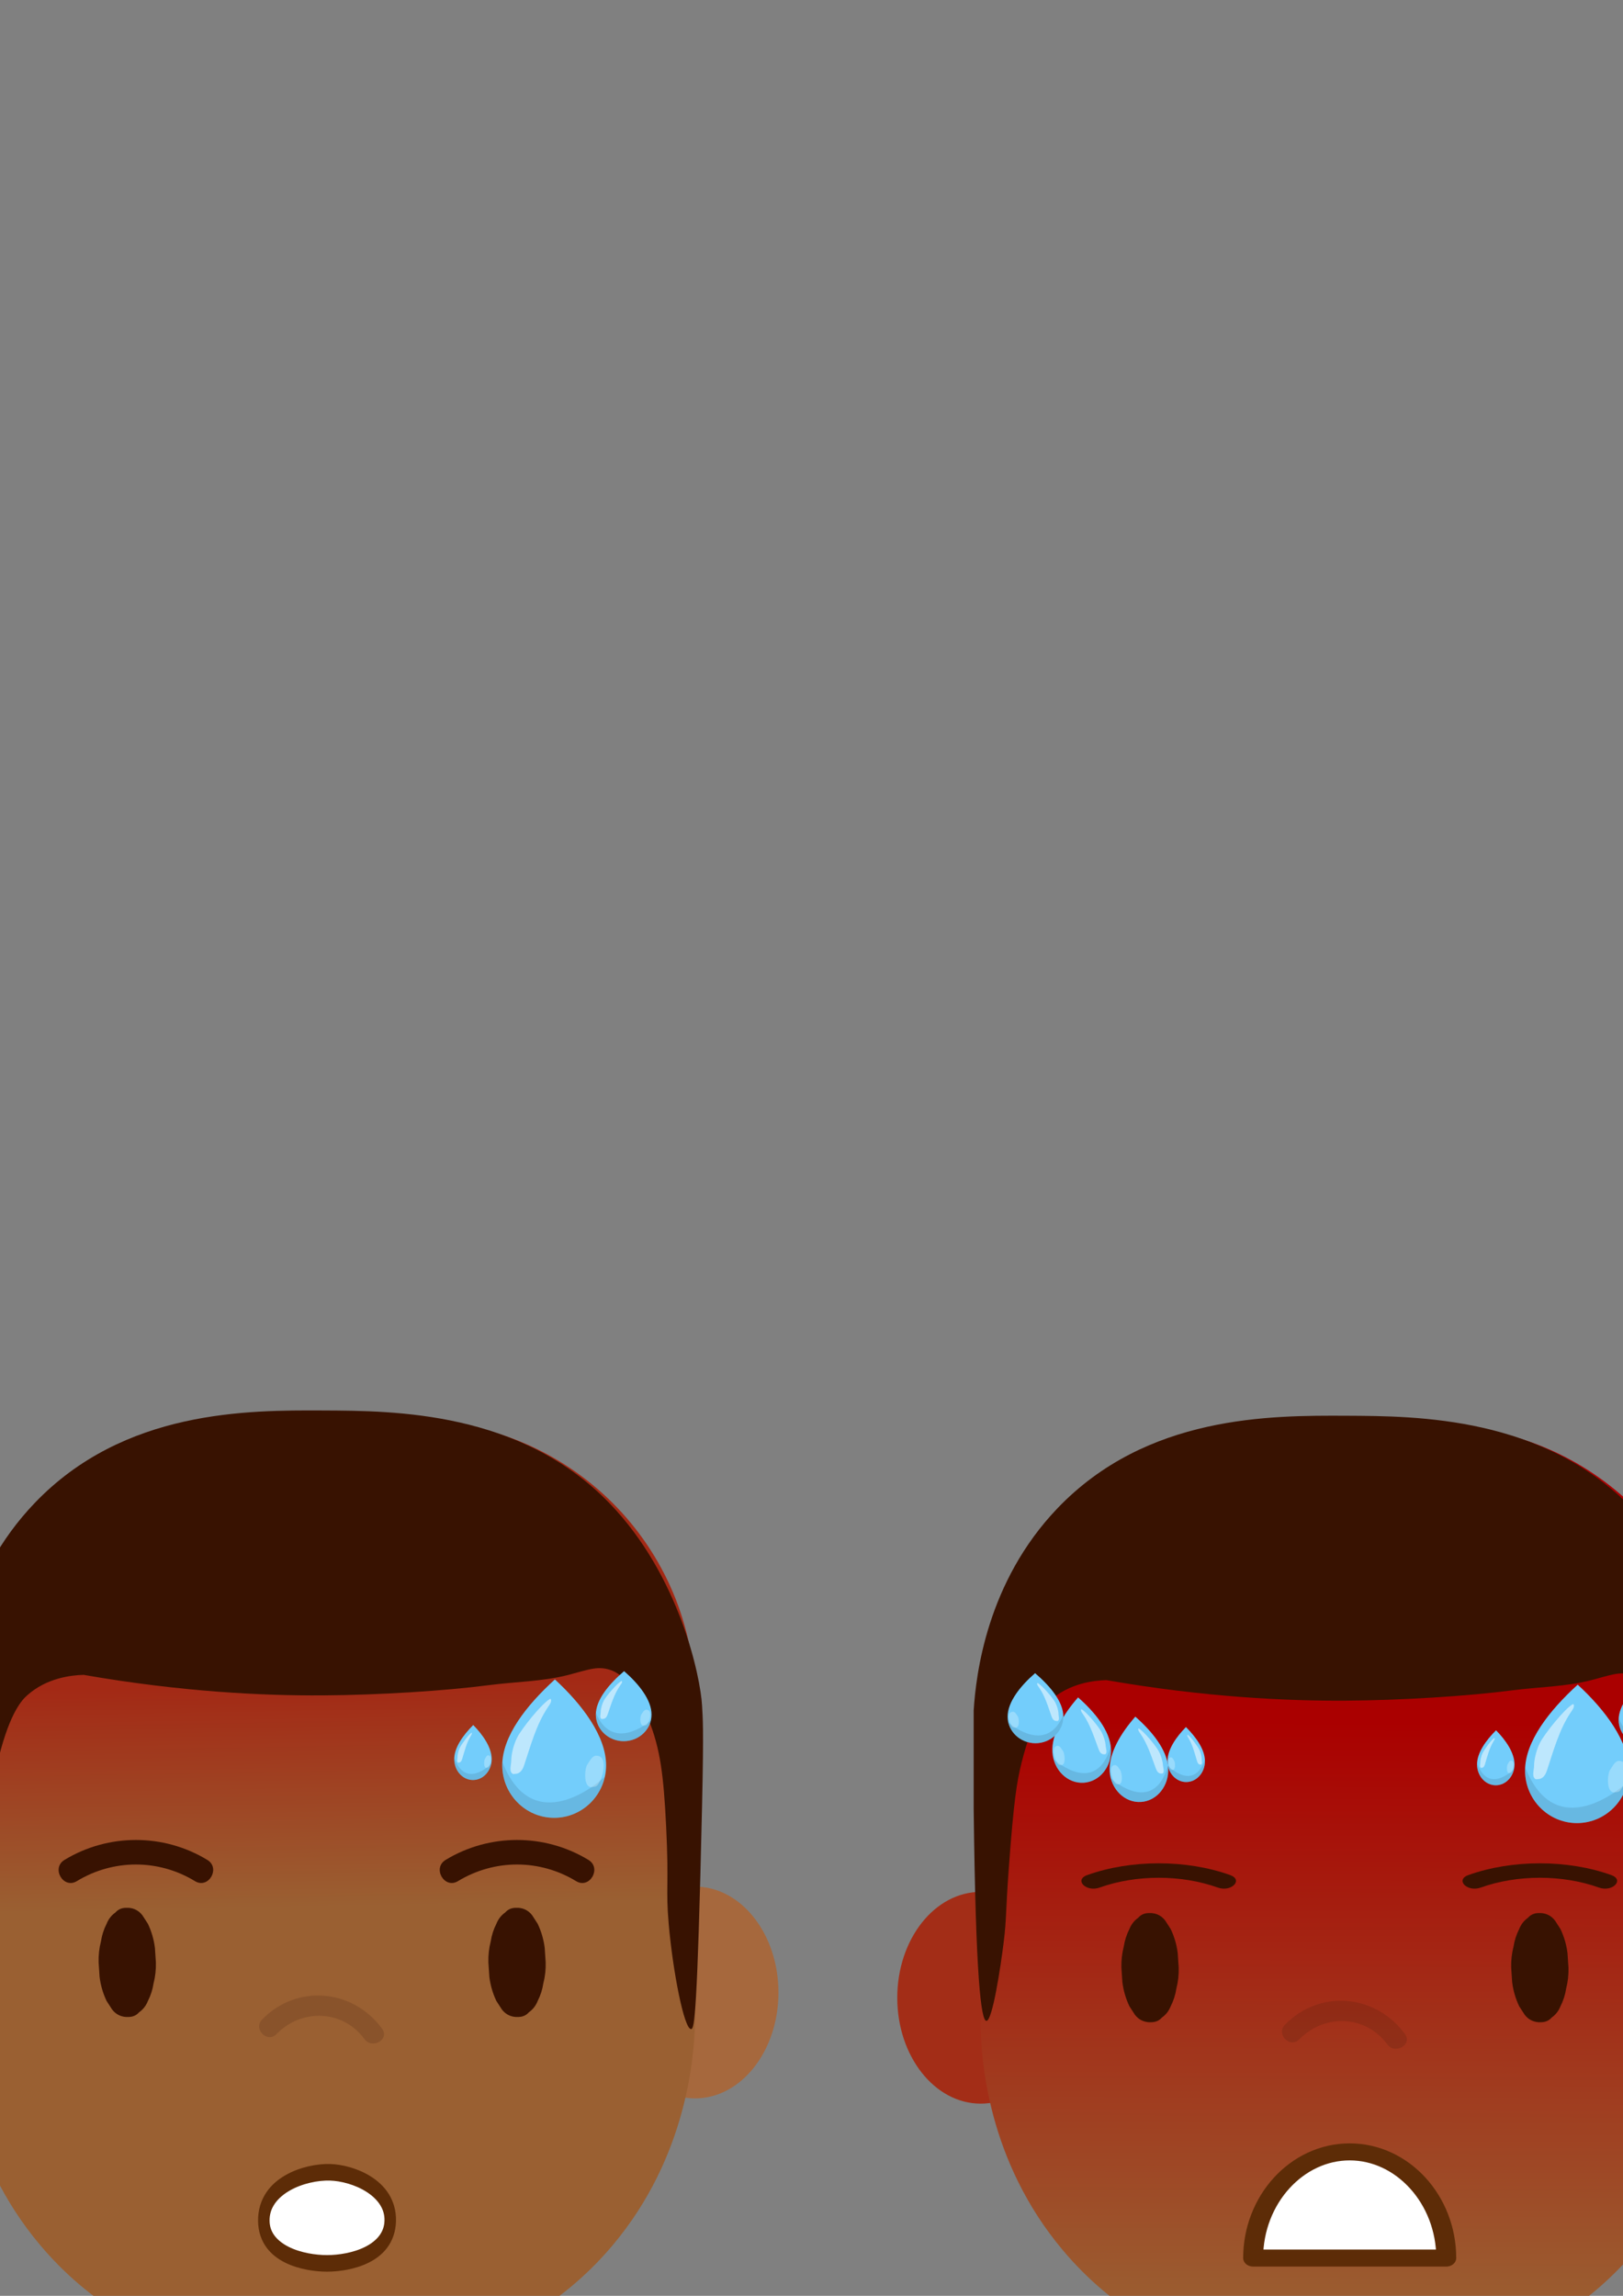 <?xml version="1.0" encoding="UTF-8" standalone="no"?>
<!-- Created with Inkscape (http://www.inkscape.org/) -->

<svg
   width="210mm"
   height="297mm"
   viewBox="0 0 210 297"
   version="1.1"
   id="svg5"
   inkscape:label="hot"
   inkscape:version="1.1 (c68e22c387, 2021-05-23)"
   sodipodi:docname="character.svg"
   xmlns:inkscape="http://www.inkscape.org/namespaces/inkscape"
   xmlns:sodipodi="http://sodipodi.sourceforge.net/DTD/sodipodi-0.dtd"
   xmlns:xlink="http://www.w3.org/1999/xlink"
   xmlns="http://www.w3.org/2000/svg"
   xmlns:svg="http://www.w3.org/2000/svg">
  <rect x="0" y="0" width="210" height="297" fill="#808080" stroke="none"/>
  <sodipodi:namedview
     id="namedview7"
     pagecolor="#ffffff"
     bordercolor="#666666"
     borderopacity="1.0"
     inkscape:pageshadow="2"
     inkscape:pageopacity="0.0"
     inkscape:pagecheckerboard="0"
     inkscape:document-units="mm"
     showgrid="false"
     inkscape:zoom="0.5499273"
     inkscape:cx="305.49493"
     inkscape:cy="698.27412"
     inkscape:window-width="3840"
     inkscape:window-height="2126"
     inkscape:window-x="3829"
     inkscape:window-y="-11"
     inkscape:window-maximized="1"
     inkscape:current-layer="svg5" />
  <defs
     id="defs2">
    <linearGradient
       inkscape:collect="always"
       id="linearGradient47095">
      <stop
         style="stop-color:#a23119;stop-opacity:1"
         offset="0"
         id="stop47091" />
      <stop
         style="stop-color:#9f4021;stop-opacity:1"
         offset="1"
         id="stop47093" />
    </linearGradient>
    <linearGradient
       inkscape:collect="always"
       id="linearGradient37417">
      <stop
         style="stop-color:#a32915;stop-opacity:1"
         offset="0"
         id="stop37413" />
      <stop
         style="stop-color:#9a6032;stop-opacity:1;"
         offset="1"
         id="stop37415" />
    </linearGradient>
    <linearGradient
       inkscape:collect="always"
       id="linearGradient33862">
      <stop
         style="stop-color:#aa0000;stop-opacity:1"
         offset="0"
         id="stop33860" />
      <stop
         style="stop-color:#9a6032;stop-opacity:1;"
         offset="1"
         id="stop33858" />
    </linearGradient>
    <clipPath
       clipPathUnits="userSpaceOnUse"
       id="clipPath23">
      <path
         d="M 0,719.941 H 984.49 V 0 H 0 Z"
         id="path21" />
    </clipPath>
    <clipPath
       clipPathUnits="userSpaceOnUse"
       id="clipPath123">
      <path
         d="m 229.841,272.808 h 45.792 v -17.595 h -45.792 z"
         id="path121" />
    </clipPath>
    <clipPath
       clipPathUnits="userSpaceOnUse"
       id="clipPath139">
      <path
         d="m 693.281,272.808 h 45.792 v -17.595 h -45.792 z"
         id="path137" />
    </clipPath>
    <clipPath
       clipPathUnits="userSpaceOnUse"
       id="clipPath155">
      <path
         d="m 589.378,87.691 h 7.244 v -7.5 h -7.244 z"
         id="path153" />
    </clipPath>
    <clipPath
       clipPathUnits="userSpaceOnUse"
       id="clipPath123-6">
      <path
         d="m 229.841,272.808 h 45.792 v -17.595 h -45.792 z"
         id="path121-8" />
    </clipPath>
    <clipPath
       clipPathUnits="userSpaceOnUse"
       id="clipPath123-6-8">
      <path
         d="m 229.841,272.808 h 45.792 v -17.595 h -45.792 z"
         id="path121-8-0" />
    </clipPath>
    <clipPath
       clipPathUnits="userSpaceOnUse"
       id="clipPath123-6-6">
      <path
         d="m 229.841,272.808 h 45.792 v -17.595 h -45.792 z"
         id="path121-8-1" />
    </clipPath>
    <clipPath
       clipPathUnits="userSpaceOnUse"
       id="clipPath123-63">
      <path
         d="m 229.841,272.808 h 45.792 v -17.595 h -45.792 z"
         id="path121-1" />
    </clipPath>
    <linearGradient
       inkscape:collect="always"
       xlink:href="#linearGradient33862"
       id="linearGradient33864"
       x1="2.273"
       y1="239.596"
       x2="1.591"
       y2="20.704"
       gradientUnits="userSpaceOnUse" />
    <linearGradient
       inkscape:collect="always"
       xlink:href="#linearGradient37417"
       id="linearGradient34066"
       x1="6.5"
       y1="251.439"
       x2="7.946"
       y2="169.468"
       gradientUnits="userSpaceOnUse" />
    <linearGradient
       inkscape:collect="always"
       xlink:href="#linearGradient47095"
       id="linearGradient47089"
       x1="7.946"
       y1="247.1"
       x2="6.982"
       y2="19.51"
       gradientUnits="userSpaceOnUse" />
  </defs>
  <g
     id="g385"
     style="display:none"
     inkscape:label="man"
     transform="matrix(0.353,0,0,-0.353,14.715,176.688)"
     sodipodi:insensitive="true">
    <g
       id="g25"
       transform="translate(149.988,273.906)">
      <path
         d="m 0,0 c 0,-21.43 -13.687,-38.803 -30.572,-38.803 -16.884,0 -30.571,17.373 -30.571,38.803 0,21.43 13.687,38.803 30.571,38.803 C -13.687,38.803 0,21.43 0,0"
         style="fill:#a6683d;fill-opacity:1;fill-rule:nonzero;stroke:none"
         id="path27" />
    </g>
    <g
       id="g29"
       transform="translate(420.195,273.906)">
      <path
         d="m 0,0 c 0,-21.43 -13.687,-38.803 -30.572,-38.803 -16.884,0 -30.571,17.373 -30.571,38.803 0,21.43 13.687,38.803 30.571,38.803 C -13.687,38.803 0,21.43 0,0"
         style="fill:#a6683d;fill-opacity:1;fill-rule:nonzero;stroke:none"
         id="path31" />
    </g>
    <g
       id="g33"
       transform="translate(248.503,135.628)">
      <path
         d="m 0,0 c -10.843,0.445 -62.597,2.572 -98.917,45.69 -27.689,32.871 -29.939,70.014 -30.169,81.994 v 117.113 c 0,56.887 46.116,103.003 103.003,103.003 h 64.201 c 56.887,0 103.003,-46.116 103.003,-103.003 V 127.684 C 140.821,115.097 138.29,78.217 110.952,45.69 71.653,-1.067 13.271,-0.545 0,0"
         style="fill:#9a6032;fill-opacity:1;fill-rule:nonzero;stroke:none"
         id="path35" />
    </g>
    <g
       id="g37"
       transform="translate(372.436,374.323)">
      <path
         d="m 0,0 c -5.882,14.525 -11.687,17.105 -14.11,17.873 -4.666,1.479 -8.251,-0.124 -15.051,-1.882 -9.489,-2.452 -19.442,-2.494 -29.161,-3.762 -15.986,-2.087 -40.281,-3.647 -61.143,-3.763 -21.382,-0.118 -51.246,1.214 -87.482,7.525 -4.552,-0.132 -13.531,-1.099 -20.695,-7.525 -1.712,-1.536 -6.164,-5.934 -10.347,-22.576 -1.783,-7.091 -2.876,-13.856 -4.704,-38.567 -1.223,-16.542 -0.789,-18.402 -1.881,-27.28 -1.097,-8.925 -4.123,-29.01 -6.35,-28.926 -1.908,0.073 -3.936,14.979 -4.662,77.855 V 4.83 c 0.827,13.165 4.79,47.051 30.703,74.125 32.773,34.24 78.124,34.045 105.888,33.925 26.24,-0.113 72.136,-0.311 104.753,-33.925 C 11.581,52.342 19.21,15.077 19.754,4.703 c 0.243,-4.629 0.67,-7.099 0,-36.686 -1.747,-77.108 -2.814,-81.758 -3.998,-81.838 -2.575,-0.175 -6.719,21.208 -8.231,38.567 -1.139,13.092 0.144,13.833 -0.94,35.746 C 5.663,-20.87 4.501,-11.116 0,0"
         style="fill:#381201;fill-opacity:1;fill-rule:nonzero;stroke:none"
         id="path39" />
    </g>
    <g
       id="g41"
       transform="translate(163.022,314.721)">
      <path
         d="m 0,0 c 13.364,8.121 29.935,8.129 43.296,0 4.961,-3.019 9.489,4.762 4.543,7.771 -16.036,9.757 -36.343,9.747 -52.381,0 C -9.485,4.767 -4.968,-3.019 0,0"
         style="fill:#381201;fill-opacity:1;fill-rule:nonzero;stroke:none"
         id="path43" />
    </g>
    <g
       id="g45"
       transform="translate(302.722,314.721)">
      <path
         d="m 0,0 c 13.364,8.121 29.935,8.129 43.296,0 4.961,-3.019 9.489,4.762 4.543,7.771 -16.036,9.757 -36.343,9.747 -52.381,0 C -9.485,4.767 -4.968,-3.019 0,0"
         style="fill:#381201;fill-opacity:1;fill-rule:nonzero;stroke:none"
         id="path47" />
    </g>
    <g
       id="g49"
       transform="translate(304.526,216.24)">
      <path
         d="m 0,0 c 0,-27.334 -22.492,-49.826 -49.826,-49.826 -27.334,0 -49.826,22.492 -49.826,49.826 z"
         style="fill:#ffffff;fill-opacity:1;fill-rule:nonzero;stroke:none"
         id="path51" />
    </g>
    <g
       id="g53"
       transform="translate(300.026,216.24)">
      <path
         d="M 0,0 C -0.348,-24.553 -20.479,-45.36 -45.326,-45.326 -70.174,-45.292 -90.304,-24.606 -90.652,0 l -4.5,-4.5 H 4.5 c 5.791,0 5.801,9 0,9 h -99.652 c -2.407,0 -4.535,-2.062 -4.5,-4.5 0.417,-29.443 24.562,-54.326 54.326,-54.326 C -15.562,-54.326 8.583,-29.443 9,0 9.082,5.793 0.082,5.796 0,0"
         style="fill:#5d2c07;fill-opacity:1;fill-rule:nonzero;stroke:none"
         id="path55" />
    </g>
    <g
       id="g101"
       transform="translate(182,304.941)">
      <path
         d="m 0,0 h -1 c -1.574,-0.02 -2.858,-0.594 -3.853,-1.723 -1.462,-1.035 -2.535,-2.413 -3.218,-4.135 -1.037,-2.042 -1.726,-4.188 -2.068,-6.436 -0.648,-2.519 -0.935,-5.087 -0.861,-7.706 0.119,-1.772 0.238,-3.545 0.357,-5.317 0.384,-3.082 1.242,-6.024 2.572,-8.825 0.675,-1.043 1.349,-2.085 2.024,-3.127 1.287,-1.666 2.97,-2.576 5.047,-2.731 h 1 c 1.574,0.02 2.858,0.594 3.853,1.723 1.462,1.035 2.535,2.414 3.218,4.135 1.037,2.042 1.726,4.188 2.068,6.436 0.648,2.519 0.935,5.088 0.861,7.706 -0.119,1.772 -0.238,3.545 -0.357,5.317 -0.384,3.082 -1.242,6.024 -2.572,8.825 C 6.396,-4.815 5.722,-3.773 5.047,-2.731 3.76,-1.065 2.077,-0.155 0,0"
         style="fill:#381201;fill-opacity:1;fill-rule:nonzero;stroke:none"
         id="path103" />
    </g>
    <g
       id="g105"
       transform="translate(324.87,304.941)">
      <path
         d="m 0,0 h -1 c -1.574,-0.02 -2.858,-0.594 -3.853,-1.723 -1.462,-1.035 -2.535,-2.413 -3.218,-4.135 -1.037,-2.042 -1.726,-4.188 -2.068,-6.436 -0.648,-2.519 -0.935,-5.087 -0.861,-7.706 0.119,-1.772 0.238,-3.545 0.357,-5.317 0.384,-3.082 1.242,-6.024 2.572,-8.825 0.675,-1.043 1.349,-2.085 2.024,-3.127 1.287,-1.666 2.97,-2.576 5.047,-2.731 h 1 c 1.574,0.02 2.858,0.594 3.853,1.723 1.462,1.035 2.535,2.414 3.218,4.135 1.037,2.042 1.726,4.188 2.068,6.436 0.648,2.519 0.935,5.088 0.861,7.706 -0.119,1.772 -0.238,3.545 -0.357,5.317 -0.384,3.082 -1.242,6.024 -2.572,8.825 C 6.396,-4.815 5.722,-3.773 5.047,-2.731 3.76,-1.065 2.077,-0.155 0,0"
         style="fill:#381201;fill-opacity:1;fill-rule:nonzero;stroke:none"
         id="path107" />
    </g>
    <g
       id="g117">
      <g
         id="g119" />
      <g
         id="g131">
        <g
           clip-path="url(#clipPath123)"
           opacity="0.19"
           id="g129">
          <g
             transform="translate(236.22,258.681)"
             id="g127">
            <path
               d="M 0,0 C 9.158,9.425 24.312,8.957 32.227,-1.848 35.05,-5.702 41.561,-1.965 38.703,1.937 28.007,16.54 7.487,18.467 -5.303,5.303 -8.669,1.84 -3.371,-3.469 0,0"
               style="fill:#3f1a09;fill-opacity:1;fill-rule:nonzero;stroke:none"
               id="path125" />
          </g>
        </g>
      </g>
    </g>
  </g>
  <g
     id="g509"
     inkscape:label="woman"
     transform="matrix(0.353,0,0,-0.353,158.622,179.07)"
     style="display:none"
     sodipodi:insensitive="true">
    <g
       id="g57"
       transform="translate(594.563,508.104)">
      <path
         d="m 0,0 c -2.518,0.017 -24.486,-0.219 -39.025,-18.942 -14.54,-18.724 -9.328,-40.066 -8.688,-42.501 -3.902,-1.07 -32.869,-9.544 -45.779,-39.029 -15.607,-35.646 7.123,-68.038 8.174,-69.483 -2.656,-3.412 -6.441,-9.178 -8.449,-17.089 -3.938,-15.522 0.209,-34.407 13.354,-46.309 3.112,-2.818 9.587,-7.833 19.998,-10.281 1.409,-24.622 15.072,-44.737 33.954,-50.574 11.059,-3.418 21.215,-1.106 26.976,0.818 -6.228,14.034 -4.991,25.71 0.231,28.58 0.666,0.366 4.125,2.087 11.188,-1.804 -12.494,32.456 -18.539,67.38 -17.68,102.148 7.162,1.086 18.69,3.777 30.876,11.221 9.305,5.686 15.795,12.188 19.951,17.082 4.648,3.036 12.897,7.879 23.949,11.289 61.077,18.846 146.283,-25.113 170.49,-93.762 4.316,-12.239 9.268,-34.26 1.325,-65.762 1.172,-0.425 27.192,-9.362 47.412,7.357 16.159,13.362 21.487,37.219 12.261,58.039 3.26,3.405 33.322,35.932 25.341,82.562 -7.808,45.621 -45.458,66.34 -49.864,68.666 4.566,17.211 -0.883,34.604 -13.392,43.627 -10.498,7.572 -22.37,6.653 -26.09,6.212 -0.992,24.003 -14.968,44.828 -35.495,52.944 -21.147,8.361 -40.558,-0.202 -44.431,-2.007 -1.931,4.586 -9.054,19.881 -25.976,27.539 C 110.422,69.678 88.019,62.633 74.59,51.224 67.846,45.494 63.87,39.093 61.596,34.607 60.443,35.076 36.29,44.426 16.612,29.275 2.997,18.791 0.482,3.474 0,0"
         style="fill:#381201;fill-opacity:1;fill-rule:nonzero;stroke:none"
         id="path59" />
    </g>
    <g
       id="g61"
       transform="translate(594.563,509.604)">
      <path
         d="m 0,0 c -32.6,0.089 -57.311,-31.74 -49.159,-63.342 0.349,0.616 0.698,1.231 1.047,1.846 -27.888,-7.717 -49.972,-32.368 -52.148,-61.563 -1.155,-15.484 3.131,-31.274 10.826,-44.674 0.585,-1.019 2.398,-2.928 2.537,-4.075 0.013,-0.111 0.213,-0.204 0.219,-0.314 -0.114,1.936 -1.661,-0.933 -1.769,-1.092 -1.22,-1.789 -2.32,-3.66 -3.283,-5.6 -4.059,-8.177 -5.619,-17.396 -4.699,-26.464 2.065,-20.355 15.903,-36.301 35.615,-41.302 -0.367,0.482 -0.734,0.964 -1.101,1.446 1.084,-15.926 6.922,-32.054 19.095,-42.876 12.174,-10.823 28.421,-13.273 43.733,-8.326 1.01,0.326 1.283,1.295 0.897,2.203 -2.782,6.549 -5.639,15.222 -3.233,22.342 2.164,6.401 7.54,4.971 12.6,2.382 1.052,-0.539 2.704,0.379 2.203,1.694 -12.375,32.49 -18.361,66.988 -17.626,101.749 -0.367,-0.482 -0.734,-0.965 -1.101,-1.447 12.782,2.017 25.049,6.82 35.654,14.273 4.919,3.457 9.483,7.427 13.56,11.847 3.565,3.863 8.134,6.204 12.848,8.477 20.925,10.089 44.859,11.304 67.398,6.817 44.724,-8.905 86.773,-38.864 107.596,-79.735 12.837,-25.197 14.397,-52.426 7.689,-79.765 -0.203,-0.83 0.265,-1.568 1.048,-1.846 15.46,-5.475 34.523,-3.388 47.573,6.711 18.563,14.366 22.707,39.961 13.794,60.889 -0.078,-0.606 -0.156,-1.212 -0.234,-1.818 14.562,15.277 24.044,36.318 26.489,57.169 3.609,30.781 -8.743,61.173 -31.378,81.98 -6.019,5.533 -12.697,10.596 -19.938,14.435 0.23,-0.565 0.459,-1.129 0.689,-1.694 3.35,13.525 1.505,28.466 -7.672,39.386 -8.154,9.703 -20.865,13.737 -33.256,12.352 l 1.5,-1.5 c -1.06,20.109 -10.79,39.582 -28.278,50.263 -16.311,9.962 -36.796,9.869 -53.905,1.969 0.684,-0.179 1.368,-0.358 2.052,-0.538 -7.227,16.974 -22.407,29.907 -41.026,32.11 -22.999,2.72 -45.989,-10.152 -56.555,-30.505 0.565,0.23 1.13,0.46 1.694,0.69 C 50.275,39.216 35.782,39.179 24.279,34.072 10.198,27.821 0.712,13.982 -1.446,-1.101 -1.717,-2.99 1.174,-3.805 1.446,-1.899 3.55,12.803 12.802,26.342 26.858,31.924 c 10.645,4.227 23.68,3.977 34.34,-0.263 0.583,-0.232 1.413,0.149 1.694,0.689 10.175,19.601 32.417,32.007 54.579,28.919 17.363,-2.42 31.091,-14.717 37.821,-30.524 0.337,-0.793 1.395,-0.841 2.052,-0.538 16.129,7.447 35.536,7.401 50.877,-1.97 16.559,-10.113 25.789,-28.638 26.792,-47.672 0.039,-0.741 0.659,-1.594 1.5,-1.5 11.14,1.245 22.524,-1.95 30.219,-10.421 9.198,-10.126 11.008,-24.633 7.816,-37.519 -0.154,-0.624 0.097,-1.38 0.69,-1.694 16.24,-8.611 30.143,-22.769 39.018,-38.763 15.511,-27.953 14.644,-61.877 -0.412,-89.775 -3.931,-7.283 -8.661,-14.328 -14.386,-20.335 -0.51,-0.534 -0.506,-1.181 -0.235,-1.817 8.764,-20.578 3.65,-46.163 -15.658,-58.884 -12.046,-7.935 -28.799,-9.098 -42.322,-4.309 0.35,-0.615 0.699,-1.23 1.048,-1.845 5.842,23.809 6.035,48.561 -3.191,71.508 -8.773,21.818 -23.521,40.896 -41.427,56.018 -33.508,28.3 -81.924,46.526 -125.687,34.81 -7.12,-1.907 -14.026,-4.675 -20.517,-8.165 -2.346,-1.262 -5.095,-2.515 -7.145,-4.242 -2.252,-1.897 -4.095,-4.484 -6.24,-6.531 -12.163,-11.611 -27.661,-19.007 -44.228,-21.621 -0.651,-0.102 -1.089,-0.841 -1.102,-1.446 -0.74,-35.006 5.27,-69.825 17.733,-102.547 0.735,0.565 1.469,1.129 2.204,1.694 -5.197,2.66 -12.06,4.68 -15.728,-1.244 -4.969,-8.026 -1.055,-19.79 2.256,-27.584 l 0.897,2.203 c -14.746,-4.763 -30.326,-2.329 -41.772,8.431 -10.955,10.3 -16.256,25.135 -17.259,39.879 -0.044,0.653 -0.434,1.277 -1.101,1.447 -14.976,3.799 -26.696,14.031 -31.424,28.945 -4.643,14.647 -1.887,30.339 7.418,42.53 0.293,0.384 0.277,1.128 0,1.514 -13.469,18.725 -17.462,45.272 -8.727,66.659 7.86,19.244 25.461,34.123 45.435,39.65 0.79,0.218 1.251,1.058 1.047,1.845 C -53.931,-32.832 -30.611,-2.916 0,-3 1.931,-3.005 1.933,-0.005 0,0"
         style="fill:#381201;fill-opacity:1;fill-rule:nonzero;stroke:none"
         id="path63" />
    </g>
    <g
       id="g65"
       transform="translate(616.946,268.153)">
      <path
         d="m 0,0 c 0,-20.286 -12.957,-36.731 -28.94,-36.731 -15.983,0 -28.939,16.445 -28.939,36.731 0,20.286 12.956,36.731 28.939,36.731 C -12.957,36.731 0,20.286 0,0"
         style="fill:#dea389;fill-opacity:1;fill-rule:nonzero;stroke:none"
         id="path67" />
    </g>
    <g
       id="g69"
       transform="translate(872.728,268.153)">
      <path
         d="m 0,0 c 0,-20.286 -12.957,-36.731 -28.94,-36.731 -15.983,0 -28.939,16.445 -28.939,36.731 0,20.286 12.956,36.731 28.939,36.731 C -12.957,36.731 0,20.286 0,0"
         style="fill:#dea389;fill-opacity:1;fill-rule:nonzero;stroke:none"
         id="path71" />
    </g>
    <g
       id="g73"
       transform="translate(804.783,374.13)">
      <path
         d="m 0,0 c -1.764,4.181 -3.171,8.437 -4.338,12.736 -23.602,1.472 -46.664,11.602 -57.714,32.228 -1.033,0.475 -2.059,0.981 -3.068,1.561 -9.75,-11.981 -21.586,-21.701 -36.679,-27.615 -10.837,-4.247 -22.527,-6.67 -34.147,-7.432 -9.566,-0.626 -18.33,1.495 -27.372,3.53 -10.329,-23.197 -26.903,-40.057 -53.288,-43.908 v -88.74 c 0.218,-11.341 2.348,-46.501 28.558,-77.617 34.381,-40.816 83.373,-42.829 93.637,-43.251 12.563,-0.516 67.828,-1.01 105.029,43.251 25.879,30.791 28.274,65.702 28.558,77.617 v 74.96 C 31.937,-36.298 22.715,-32.633 15.815,-25.688 8.695,-18.523 3.884,-9.207 0,0"
         style="fill:#e1a486;fill-opacity:1;fill-rule:nonzero;stroke:none"
         id="path75" />
    </g>
    <g
       id="g77"
       transform="translate(627.421,305.837)">
      <path
         d="m 0,0 c 6.917,6.707 16.159,11.799 26.085,10.879 3.624,-0.336 7.866,-1.581 11.037,-3.417 2.211,-1.28 3.43,-3.598 4.945,-5.613 2.866,-3.811 9.381,-0.077 6.476,3.785 -2.186,2.907 -4.067,6.292 -7.312,8.143 -4.086,2.332 -9.16,3.901 -13.796,4.458 C 15.088,19.72 3.352,13.696 -5.303,5.303 -8.775,1.937 -3.468,-3.363 0,0"
         style="fill:#3f1a09;fill-opacity:1;fill-rule:nonzero;stroke:none"
         id="path79" />
    </g>
    <g
       id="g81"
       transform="translate(763.234,213.566)">
      <path
         d="m 0,0 c 0,-25.875 -21.292,-47.166 -47.166,-47.166 -25.875,0 -47.166,21.291 -47.166,47.166 z"
         style="fill:#ffffff;fill-opacity:1;fill-rule:nonzero;stroke:none"
         id="path83" />
    </g>
    <g
       id="g85"
       transform="translate(758.734,213.566)">
      <path
         d="M 0,0 C -0.345,-23.11 -19.267,-42.7 -42.666,-42.666 -66.065,-42.632 -84.986,-23.161 -85.332,0 l -4.5,-4.5 H 4.5 c 5.791,0 5.801,9 0,9 h -94.332 c -2.406,0 -4.537,-2.062 -4.5,-4.5 0.418,-28.001 23.348,-51.666 51.666,-51.666 C -14.348,-51.666 8.582,-28.002 9,0 9.087,5.794 0.087,5.796 0,0"
         style="fill:#ff6a6a;fill-opacity:1;fill-rule:nonzero;stroke:none"
         id="path87" />
    </g>
    <g
       id="g89"
       transform="translate(760.692,306.034)">
      <path
         d="m 0,0 c 12.267,11.894 30.949,15.942 42.654,1.09 2.985,-3.789 8.26,1.551 5.303,5.303 C 33.696,24.489 9.632,19.785 -5.303,5.303 -8.775,1.937 -3.468,-3.363 0,0"
         style="fill:#3f1a09;fill-opacity:1;fill-rule:nonzero;stroke:none"
         id="path91" />
    </g>
    <g
       id="g93"
       transform="translate(850.385,236.273)">
      <path
         d="M 0,0 C 11.582,0 11.601,18 0,18 -11.582,18 -11.601,0 0,0"
         style="fill:#e50731;fill-opacity:1;fill-rule:nonzero;stroke:none"
         id="path95" />
    </g>
    <g
       id="g97"
       transform="translate(569.992,245.273)">
      <path
         d="M 0,0 V -0.545 C -0.047,-1.784 0.212,-2.94 0.775,-4.012 1.138,-5.128 1.758,-6.094 2.636,-6.909 3.451,-7.787 4.417,-8.407 5.532,-8.77 6.605,-9.333 7.761,-9.592 9,-9.545 c 2.328,0.104 4.742,0.869 6.364,2.636 C 16.98,-5.148 18,-2.984 18,-0.545 V 0 C 18.047,1.239 17.788,2.395 17.225,3.468 16.862,4.583 16.242,5.549 15.364,6.364 14.549,7.242 13.583,7.862 12.467,8.225 11.395,8.788 10.239,9.047 9,9 6.672,8.896 4.258,8.131 2.636,6.364 1.02,4.603 0,2.439 0,0"
         style="fill:#e50731;fill-opacity:1;fill-rule:nonzero;stroke:none"
         id="path99" />
    </g>
    <g
       id="g109"
       transform="translate(649.248,304.941)">
      <path
         d="m 0,0 h -1 c -1.574,-0.02 -2.858,-0.594 -3.853,-1.723 -1.462,-1.035 -2.535,-2.413 -3.218,-4.135 -1.037,-2.042 -1.726,-4.188 -2.068,-6.436 -0.648,-2.519 -0.935,-5.087 -0.861,-7.706 0.119,-1.772 0.238,-3.545 0.357,-5.317 0.384,-3.082 1.242,-6.024 2.572,-8.825 0.675,-1.043 1.349,-2.085 2.024,-3.127 1.287,-1.666 2.97,-2.576 5.047,-2.731 h 1 c 1.574,0.02 2.858,0.594 3.853,1.723 1.462,1.035 2.535,2.414 3.218,4.135 1.037,2.042 1.726,4.188 2.068,6.436 0.648,2.519 0.935,5.088 0.861,7.706 -0.119,1.772 -0.238,3.545 -0.357,5.317 -0.384,3.082 -1.242,6.024 -2.572,8.825 C 6.396,-4.815 5.722,-3.773 5.047,-2.731 3.76,-1.065 2.077,-0.155 0,0"
         style="fill:#461702;fill-opacity:1;fill-rule:nonzero;stroke:none"
         id="path111" />
    </g>
    <g
       id="g113"
       transform="translate(782.518,304.941)">
      <path
         d="m 0,0 h -1 c -1.574,-0.02 -2.858,-0.594 -3.853,-1.723 -1.462,-1.035 -2.535,-2.413 -3.218,-4.135 -1.037,-2.042 -1.726,-4.188 -2.068,-6.436 -0.648,-2.519 -0.935,-5.087 -0.861,-7.706 0.119,-1.772 0.238,-3.545 0.357,-5.317 0.384,-3.082 1.242,-6.024 2.572,-8.825 0.675,-1.043 1.349,-2.085 2.024,-3.127 1.287,-1.666 2.97,-2.576 5.047,-2.731 h 1 c 1.574,0.02 2.858,0.594 3.853,1.723 1.462,1.035 2.535,2.414 3.218,4.135 1.037,2.042 1.726,4.188 2.068,6.436 0.648,2.519 0.935,5.088 0.861,7.706 -0.119,1.772 -0.238,3.545 -0.357,5.317 -0.384,3.082 -1.242,6.024 -2.572,8.825 C 6.396,-4.815 5.722,-3.773 5.047,-2.731 3.76,-1.065 2.077,-0.155 0,0"
         style="fill:#461702;fill-opacity:1;fill-rule:nonzero;stroke:none"
         id="path115" />
    </g>
    <g
       id="g133">
      <g
         id="g135" />
      <g
         id="g147">
        <g
           clip-path="url(#clipPath139)"
           opacity="0.07"
           id="g145">
          <g
             transform="translate(699.661,258.681)"
             id="g143">
            <path
               d="M 0,0 C 9.158,9.425 24.312,8.957 32.227,-1.848 35.05,-5.702 41.561,-1.965 38.703,1.937 28.007,16.54 7.487,18.467 -5.303,5.303 -8.669,1.84 -3.371,-3.469 0,0"
               style="fill:#3f1a09;fill-opacity:1;fill-rule:nonzero;stroke:none"
               id="path141" />
          </g>
        </g>
      </g>
    </g>
  </g>
  <g
     id="g385-5"
     style="display:inline"
     inkscape:label="cool"
     transform="matrix(0.353,0,0,-0.353,-313.584,359.379)"
     inkscape:export-filename="C:\Users\richa\code\sweat-themed-idle-game\Assets\Images\man-cool.png"
     inkscape:export-xdpi="96"
     inkscape:export-ydpi="96">
    <g
       id="g25-7"
       transform="translate(149.988,273.906)">
      <path
         d="m 0,0 c 0,-21.43 -13.687,-38.803 -30.572,-38.803 -16.884,0 -30.571,17.373 -30.571,38.803 0,21.43 13.687,38.803 30.571,38.803 C -13.687,38.803 0,21.43 0,0"
         style="fill:#a6683d;fill-opacity:1;fill-rule:nonzero;stroke:none"
         id="path27-7" />
    </g>
    <g
       id="g29-6"
       transform="translate(420.195,273.906)">
      <path
         d="m 0,0 c 0,-21.43 -13.687,-38.803 -30.572,-38.803 -16.884,0 -30.571,17.373 -30.571,38.803 0,21.43 13.687,38.803 30.571,38.803 C -13.687,38.803 0,21.43 0,0"
         style="fill:#a6683d;fill-opacity:1;fill-rule:nonzero;stroke:none"
         id="path31-3" />
    </g>
    <g
       id="g33-5"
       transform="translate(248.503,135.628)">
      <path
         d="m 0,0 c -10.843,0.445 -62.597,2.572 -98.917,45.69 -27.689,32.871 -29.939,70.014 -30.169,81.994 v 117.113 c 0,56.887 46.116,103.003 103.003,103.003 h 64.201 c 56.887,0 103.003,-46.116 103.003,-103.003 V 127.684 C 140.821,115.097 138.29,78.217 110.952,45.69 71.653,-1.067 13.271,-0.545 0,0"
         style="fill:#9a6032;fill-opacity:1;fill-rule:nonzero;stroke:none"
         id="path35-7" />
    </g>
    <g
       id="g37-0"
       transform="translate(372.436,374.323)">
      <path
         d="m 0,0 c -5.882,14.525 -11.687,17.105 -14.11,17.873 -4.666,1.479 -8.251,-0.124 -15.051,-1.882 -9.489,-2.452 -19.442,-2.494 -29.161,-3.762 -15.986,-2.087 -40.281,-3.647 -61.143,-3.763 -21.382,-0.118 -51.246,1.214 -87.482,7.525 -4.552,-0.132 -13.531,-1.099 -20.695,-7.525 -1.712,-1.536 -6.164,-5.934 -10.347,-22.576 -1.783,-7.091 -2.876,-13.856 -4.704,-38.567 -1.223,-16.542 -0.789,-18.402 -1.881,-27.28 -1.097,-8.925 -4.123,-29.01 -6.35,-28.926 -1.908,0.073 -3.936,14.979 -4.662,77.855 V 4.83 c 0.827,13.165 4.79,47.051 30.703,74.125 32.773,34.24 78.124,34.045 105.888,33.925 26.24,-0.113 72.136,-0.311 104.753,-33.925 C 11.581,52.342 19.21,15.077 19.754,4.703 c 0.243,-4.629 0.67,-7.099 0,-36.686 -1.747,-77.108 -2.814,-81.758 -3.998,-81.838 -2.575,-0.175 -6.719,21.208 -8.231,38.567 -1.139,13.092 0.144,13.833 -0.94,35.746 C 5.663,-20.87 4.501,-11.116 0,0"
         style="fill:#381201;fill-opacity:1;fill-rule:nonzero;stroke:none"
         id="path39-3" />
    </g>
    <g
       id="g41-2"
       transform="translate(163.022,314.721)">
      <path
         d="m 0,0 c 13.364,8.121 29.935,8.129 43.296,0 4.961,-3.019 9.489,4.762 4.543,7.771 -16.036,9.757 -36.343,9.747 -52.381,0 C -9.485,4.767 -4.968,-3.019 0,0"
         style="fill:#381201;fill-opacity:1;fill-rule:nonzero;stroke:none"
         id="path43-6" />
    </g>
    <g
       id="g45-2"
       transform="translate(302.722,314.721)">
      <path
         d="m 0,0 c 13.364,8.121 29.935,8.129 43.296,0 4.961,-3.019 9.489,4.762 4.543,7.771 -16.036,9.757 -36.343,9.747 -52.381,0 C -9.485,4.767 -4.968,-3.019 0,0"
         style="fill:#381201;fill-opacity:1;fill-rule:nonzero;stroke:none"
         id="path47-7" />
    </g>
    <g
       id="g49-2"
       transform="translate(304.526,216.24)">
      <path
         d="m 0,0 c 0,-27.334 -22.492,-49.826 -49.826,-49.826 -27.334,0 -49.826,22.492 -49.826,49.826 z"
         style="fill:#ffffff;fill-opacity:1;fill-rule:nonzero;stroke:none"
         id="path51-1" />
    </g>
    <g
       id="g53-5"
       transform="translate(300.026,216.24)">
      <path
         d="M 0,0 C -0.348,-24.553 -20.479,-45.36 -45.326,-45.326 -70.174,-45.292 -90.304,-24.606 -90.652,0 l -4.5,-4.5 H 4.5 c 5.791,0 5.801,9 0,9 h -99.652 c -2.407,0 -4.535,-2.062 -4.5,-4.5 0.417,-29.443 24.562,-54.326 54.326,-54.326 C -15.562,-54.326 8.583,-29.443 9,0 9.082,5.793 0.082,5.796 0,0"
         style="fill:#5d2c07;fill-opacity:1;fill-rule:nonzero;stroke:none"
         id="path55-7" />
    </g>
    <g
       id="g101-6"
       transform="translate(182,304.941)">
      <path
         d="m 0,0 h -1 c -1.574,-0.02 -2.858,-0.594 -3.853,-1.723 -1.462,-1.035 -2.535,-2.413 -3.218,-4.135 -1.037,-2.042 -1.726,-4.188 -2.068,-6.436 -0.648,-2.519 -0.935,-5.087 -0.861,-7.706 0.119,-1.772 0.238,-3.545 0.357,-5.317 0.384,-3.082 1.242,-6.024 2.572,-8.825 0.675,-1.043 1.349,-2.085 2.024,-3.127 1.287,-1.666 2.97,-2.576 5.047,-2.731 h 1 c 1.574,0.02 2.858,0.594 3.853,1.723 1.462,1.035 2.535,2.414 3.218,4.135 1.037,2.042 1.726,4.188 2.068,6.436 0.648,2.519 0.935,5.088 0.861,7.706 -0.119,1.772 -0.238,3.545 -0.357,5.317 -0.384,3.082 -1.242,6.024 -2.572,8.825 C 6.396,-4.815 5.722,-3.773 5.047,-2.731 3.76,-1.065 2.077,-0.155 0,0"
         style="fill:#381201;fill-opacity:1;fill-rule:nonzero;stroke:none"
         id="path103-5" />
    </g>
    <g
       id="g105-2"
       transform="translate(324.87,304.941)">
      <path
         d="m 0,0 h -1 c -1.574,-0.02 -2.858,-0.594 -3.853,-1.723 -1.462,-1.035 -2.535,-2.413 -3.218,-4.135 -1.037,-2.042 -1.726,-4.188 -2.068,-6.436 -0.648,-2.519 -0.935,-5.087 -0.861,-7.706 0.119,-1.772 0.238,-3.545 0.357,-5.317 0.384,-3.082 1.242,-6.024 2.572,-8.825 0.675,-1.043 1.349,-2.085 2.024,-3.127 1.287,-1.666 2.97,-2.576 5.047,-2.731 h 1 c 1.574,0.02 2.858,0.594 3.853,1.723 1.462,1.035 2.535,2.414 3.218,4.135 1.037,2.042 1.726,4.188 2.068,6.436 0.648,2.519 0.935,5.088 0.861,7.706 -0.119,1.772 -0.238,3.545 -0.357,5.317 -0.384,3.082 -1.242,6.024 -2.572,8.825 C 6.396,-4.815 5.722,-3.773 5.047,-2.731 3.76,-1.065 2.077,-0.155 0,0"
         style="fill:#381201;fill-opacity:1;fill-rule:nonzero;stroke:none"
         id="path107-1" />
    </g>
    <g
       id="g117-5">
      <g
         id="g119-1" />
      <g
         id="g131-8">
        <g
           clip-path="url(#clipPath123-63)"
           opacity="0.19"
           id="g129-8">
          <g
             transform="translate(236.22,258.681)"
             id="g127-3">
            <path
               d="M 0,0 C 9.158,9.425 24.312,8.957 32.227,-1.848 35.05,-5.702 41.561,-1.965 38.703,1.937 28.007,16.54 7.487,18.467 -5.303,5.303 -8.669,1.84 -3.371,-3.469 0,0"
               style="fill:#3f1a09;fill-opacity:1;fill-rule:nonzero;stroke:none"
               id="path125-1" />
          </g>
        </g>
      </g>
    </g>
  </g>
  <g
     id="g799"
     inkscape:label="warm"
     transform="translate(-196.299,24.495)"
     style="display:inline"
     inkscape:export-filename="C:\Users\richa\code\sweat-themed-idle-game\Assets\Images\man-warm.png"
     inkscape:export-xdpi="96"
     inkscape:export-ydpi="96">
    <g
       id="g683"
       style="display:inline"
       inkscape:label="man"
       transform="matrix(0.353,0,0,-0.353,13.013,332.843)">
      <g
         id="g633"
         transform="translate(149.988,273.906)">
        <path
           d="m 0,0 c 0,-21.43 -13.687,-38.803 -30.572,-38.803 -16.884,0 -30.571,17.373 -30.571,38.803 0,21.43 13.687,38.803 30.571,38.803 C -13.687,38.803 0,21.43 0,0"
           style="fill:#a6683d;fill-opacity:1;fill-rule:nonzero;stroke:none"
           id="path631" />
      </g>
      <g
         id="g637"
         transform="translate(420.195,273.906)">
        <path
           d="m 0,0 c 0,-21.43 -13.687,-38.803 -30.572,-38.803 -16.884,0 -30.571,17.373 -30.571,38.803 0,21.43 13.687,38.803 30.571,38.803 C -13.687,38.803 0,21.43 0,0"
           style="fill:#a6683d;fill-opacity:1;fill-rule:nonzero;stroke:none"
           id="path635" />
      </g>
      <g
         id="g641"
         transform="translate(248.503,135.628)">
        <path
           d="m 0,0 c -10.843,0.445 -62.597,2.572 -98.917,45.69 -27.689,32.871 -29.939,70.014 -30.169,81.994 v 117.113 c 0,56.887 46.116,103.003 103.003,103.003 h 64.201 c 56.887,0 103.003,-46.116 103.003,-103.003 V 127.684 C 140.821,115.097 138.29,78.217 110.952,45.69 71.653,-1.067 13.271,-0.545 0,0"
           style="fill:#9a6032;fill-opacity:1;fill-rule:nonzero;stroke:none"
           id="path639" />
      </g>
      <g
         id="g645"
         transform="translate(372.436,374.323)">
        <path
           d="m 0,0 c -5.882,14.525 -11.687,17.105 -14.11,17.873 -4.666,1.479 -8.251,-0.124 -15.051,-1.882 -9.489,-2.452 -19.442,-2.494 -29.161,-3.762 -15.986,-2.087 -40.281,-3.647 -61.143,-3.763 -21.382,-0.118 -51.246,1.214 -87.482,7.525 -4.552,-0.132 -13.531,-1.099 -20.695,-7.525 -1.712,-1.536 -6.164,-5.934 -10.347,-22.576 -1.783,-7.091 -2.876,-13.856 -4.704,-38.567 -1.223,-16.542 -0.789,-18.402 -1.881,-27.28 -1.097,-8.925 -4.123,-29.01 -6.35,-28.926 -1.908,0.073 -3.936,14.979 -4.662,77.855 V 4.83 c 0.827,13.165 4.79,47.051 30.703,74.125 32.773,34.24 78.124,34.045 105.888,33.925 26.24,-0.113 72.136,-0.311 104.753,-33.925 C 11.581,52.342 19.21,15.077 19.754,4.703 c 0.243,-4.629 0.67,-7.099 0,-36.686 -1.747,-77.108 -2.814,-81.758 -3.998,-81.838 -2.575,-0.175 -6.719,21.208 -8.231,38.567 -1.139,13.092 0.144,13.833 -0.94,35.746 C 5.663,-20.87 4.501,-11.116 0,0"
           style="fill:#381201;fill-opacity:1;fill-rule:nonzero;stroke:none"
           id="path643" />
      </g>
      <g
         id="g649"
         transform="translate(163.022,314.721)">
        <path
           d="m 0,0 c 13.364,8.121 29.935,8.129 43.296,0 4.961,-3.019 9.489,4.762 4.543,7.771 -16.036,9.757 -36.343,9.747 -52.381,0 C -9.485,4.767 -4.968,-3.019 0,0"
           style="fill:#381201;fill-opacity:1;fill-rule:nonzero;stroke:none"
           id="path647" />
      </g>
      <g
         id="g653"
         transform="translate(302.722,314.721)">
        <path
           d="m 0,0 c 13.364,8.121 29.935,8.129 43.296,0 4.961,-3.019 9.489,4.762 4.543,7.771 -16.036,9.757 -36.343,9.747 -52.381,0 C -9.485,4.767 -4.968,-3.019 0,0"
           style="fill:#381201;fill-opacity:1;fill-rule:nonzero;stroke:none"
           id="path651" />
      </g>
      <g
         id="g657"
         transform="translate(304.526,216.24)">
        <path
           d="m 0,0 c 0,-27.334 -22.492,-49.826 -49.826,-49.826 -27.334,0 -49.826,22.492 -49.826,49.826 z"
           style="fill:#ffffff;fill-opacity:1;fill-rule:nonzero;stroke:none"
           id="path655" />
      </g>
      <g
         id="g661"
         transform="translate(300.026,216.24)">
        <path
           d="M 0,0 C -0.348,-24.553 -20.479,-45.36 -45.326,-45.326 -70.174,-45.292 -90.304,-24.606 -90.652,0 l -4.5,-4.5 H 4.5 c 5.791,0 5.801,9 0,9 h -99.652 c -2.407,0 -4.535,-2.062 -4.5,-4.5 0.417,-29.443 24.562,-54.326 54.326,-54.326 C -15.562,-54.326 8.583,-29.443 9,0 9.082,5.793 0.082,5.796 0,0"
           style="fill:#5d2c07;fill-opacity:1;fill-rule:nonzero;stroke:none"
           id="path659" />
      </g>
      <g
         id="g665"
         transform="translate(182,304.941)">
        <path
           d="m 0,0 h -1 c -1.574,-0.02 -2.858,-0.594 -3.853,-1.723 -1.462,-1.035 -2.535,-2.413 -3.218,-4.135 -1.037,-2.042 -1.726,-4.188 -2.068,-6.436 -0.648,-2.519 -0.935,-5.087 -0.861,-7.706 0.119,-1.772 0.238,-3.545 0.357,-5.317 0.384,-3.082 1.242,-6.024 2.572,-8.825 0.675,-1.043 1.349,-2.085 2.024,-3.127 1.287,-1.666 2.97,-2.576 5.047,-2.731 h 1 c 1.574,0.02 2.858,0.594 3.853,1.723 1.462,1.035 2.535,2.414 3.218,4.135 1.037,2.042 1.726,4.188 2.068,6.436 0.648,2.519 0.935,5.088 0.861,7.706 -0.119,1.772 -0.238,3.545 -0.357,5.317 -0.384,3.082 -1.242,6.024 -2.572,8.825 C 6.396,-4.815 5.722,-3.773 5.047,-2.731 3.76,-1.065 2.077,-0.155 0,0"
           style="fill:#381201;fill-opacity:1;fill-rule:nonzero;stroke:none"
           id="path663" />
      </g>
      <g
         id="g669"
         transform="translate(324.87,304.941)">
        <path
           d="m 0,0 h -1 c -1.574,-0.02 -2.858,-0.594 -3.853,-1.723 -1.462,-1.035 -2.535,-2.413 -3.218,-4.135 -1.037,-2.042 -1.726,-4.188 -2.068,-6.436 -0.648,-2.519 -0.935,-5.087 -0.861,-7.706 0.119,-1.772 0.238,-3.545 0.357,-5.317 0.384,-3.082 1.242,-6.024 2.572,-8.825 0.675,-1.043 1.349,-2.085 2.024,-3.127 1.287,-1.666 2.97,-2.576 5.047,-2.731 h 1 c 1.574,0.02 2.858,0.594 3.853,1.723 1.462,1.035 2.535,2.414 3.218,4.135 1.037,2.042 1.726,4.188 2.068,6.436 0.648,2.519 0.935,5.088 0.861,7.706 -0.119,1.772 -0.238,3.545 -0.357,5.317 -0.384,3.082 -1.242,6.024 -2.572,8.825 C 6.396,-4.815 5.722,-3.773 5.047,-2.731 3.76,-1.065 2.077,-0.155 0,0"
           style="fill:#381201;fill-opacity:1;fill-rule:nonzero;stroke:none"
           id="path667" />
      </g>
      <g
         id="g681">
        <g
           id="g671" />
        <g
           id="g679">
          <g
             clip-path="url(#clipPath123)"
             opacity="0.19"
             id="g677">
            <g
               transform="translate(236.22,258.681)"
               id="g675">
              <path
                 d="M 0,0 C 9.158,9.425 24.312,8.957 32.227,-1.848 35.05,-5.702 41.561,-1.965 38.703,1.937 28.007,16.54 7.487,18.467 -5.303,5.303 -8.669,1.84 -3.371,-3.469 0,0"
                 style="fill:#3f1a09;fill-opacity:1;fill-rule:nonzero;stroke:none"
                 id="path673" />
            </g>
          </g>
        </g>
      </g>
    </g>
    <g
       id="g757"
       transform="matrix(0.024,0,0,0.024,116.936,190.014)"
       inkscape:label="sweat">
      <path
         d="m 1015.9,567.86 c -82.958,0 -150.21,-64.178 -150.21,-143.35 0,-79.168 69.659,-163.4 152.3,-234.27 79.423,68.842 148.11,155.1 148.11,234.27 0,79.168 -67.25,143.35 -150.21,143.35 z"
         fill="#73cdfb"
         id="path723" />
      <path
         d="m 1004.4,243.11 c -24.431,12.529 -83.066,82.125 -95.51,105.6 -9.513,17.946 -17.172,43.697 -17.172,63.78 0,10.555 -7.34,28.85 4.293,35.433 1.84,1.042 4.293,0 6.44,0 15.42,0 22.408,-11.778 26.832,-24.297 19.078,-53.986 34.741,-109.9 68.69,-157.93 4.195,-5.935 11.211,-13.832 8.586,-21.26"
         fill="#ffffff"
         fill-opacity="0.525"
         id="path725" />
      <path
         d="m 866.06,415.34 c 87.278,210.71 276.18,58.858 295.89,40.546 -8.507,42.521 -41.158,80.742 -84.213,99.314 -19.783,8.533 -40.12,12.4 -61.816,12.662 -11.408,-0.003 -22.81,-1.224 -33.922,-3.67 -43.13,-9.495 -79.886,-37.208 -99.852,-74.417 -10.451,-19.476 -15.52,-39.804 -16.384,-61.559 -0.097,-5.691 -0.094,-2.278 0.156,-10.238 z"
         fill="#5191b3"
         fill-opacity="0.347"
         id="path727" />
      <path
         d="m 1134.1,398.8 c -9.911,2.255 -16.625,16.13 -22.363,23.803 -8.2,10.966 -12.355,65.712 14.503,61.334 4.083,-0.665 9.061,-0.671 12.509,-3.066 15.439,-10.724 40.587,-89.833 -7.399,-82.012"
         fill="#ffffff"
         fill-opacity="0.274"
         id="path729" />
      <path
         d="m 681.62,817.88 c -55.767,0 -100.98,-50.388 -100.98,-112.54 0,-62.157 46.827,-128.29 102.38,-183.93 53.391,54.05 99.567,121.78 99.567,183.93 0,62.157 -45.208,112.54 -100.98,112.54 z"
         fill="#73cdfb"
         id="path731" />
      <path
         d="m 673.87,562.91 c -16.423,9.837 -55.84,64.479 -64.205,82.909 -6.395,14.09 -11.544,34.308 -11.544,50.075 0,8.287 -4.934,22.651 2.886,27.82 1.237,0.818 2.886,0 4.329,0 10.366,0 15.064,-9.248 18.038,-19.077 12.824,-42.385 23.354,-86.282 46.176,-124 2.82,-4.66 7.536,-10.86 5.772,-16.692"
         fill="#ffffff"
         fill-opacity="0.525"
         id="path733" />
      <path
         d="m 580.88,698.13 c 58.671,165.44 185.66,46.21 198.91,31.833 -5.719,33.385 -27.669,63.393 -56.611,77.974 -13.299,6.7 -26.971,9.736 -41.555,9.942 -7.669,-0.003 -15.334,-0.962 -22.804,-2.882 -28.993,-7.454 -53.702,-29.212 -67.124,-58.427 -7.025,-15.29 -10.433,-31.251 -11.014,-48.331 -0.065,-4.468 -0.063,-1.789 0.105,-8.038 z"
         fill="#5191b3"
         fill-opacity="0.347"
         id="path735" />
      <path
         d="m 761.1,685.15 c -6.663,1.771 -11.176,12.664 -15.034,18.689 -5.512,8.609 -8.305,51.591 9.75,48.155 2.744,-0.523 6.091,-0.527 8.409,-2.408 10.378,-8.42 27.284,-70.53 -4.974,-64.389"
         fill="#ffffff"
         fill-opacity="0.274"
         id="path737" />
    </g>
  </g>
  <g
     id="g799-1"
     inkscape:label="sweaty"
     transform="translate(-60.617,21.608)"
     style="display:inline"
     inkscape:export-filename="C:\Users\richa\code\sweat-themed-idle-game\Assets\Images\man-sweaty.png"
     inkscape:export-xdpi="96"
     inkscape:export-ydpi="96">
    <g
       id="g683-1"
       style="display:inline"
       inkscape:label="man"
       transform="matrix(0.353,0,0,-0.353,13.013,332.843)">
      <g
         id="g20255"
         inkscape:label="ears">
        <g
           id="g633-1"
           transform="translate(149.988,273.906)"
           inkscape:label="left">
          <path
             d="m 0,0 c 0,-21.43 -13.687,-38.803 -30.572,-38.803 -16.884,0 -30.571,17.373 -30.571,38.803 0,21.43 13.687,38.803 30.571,38.803 C -13.687,38.803 0,21.43 0,0"
             style="fill:#a6683d;fill-opacity:1;fill-rule:nonzero;stroke:none"
             id="path631-6" />
        </g>
        <g
           id="g637-1"
           transform="translate(420.195,273.906)"
           style="display:inline"
           inkscape:label="right">
          <path
             d="m 0,0 c 0,-21.43 -13.687,-38.803 -30.572,-38.803 -16.884,0 -30.571,17.373 -30.571,38.803 0,21.43 13.687,38.803 30.571,38.803 C -13.687,38.803 0,21.43 0,0"
             style="fill:#a6683d;fill-opacity:1;fill-rule:nonzero;stroke:none"
             id="path635-9" />
        </g>
      </g>
      <g
         id="g641-6"
         transform="translate(248.503,135.628)"
         style="display:inline"
         inkscape:label="face">
        <path
           d="m 0,0 c -10.843,0.445 -62.597,2.572 -98.917,45.69 -27.689,32.871 -29.939,70.014 -30.169,81.994 v 117.113 c 0,56.887 46.116,103.003 103.003,103.003 h 64.201 c 56.887,0 103.003,-46.116 103.003,-103.003 V 127.684 C 140.821,115.097 138.29,78.217 110.952,45.69 71.653,-1.067 13.271,-0.545 0,0"
           style="fill:url(#linearGradient34066);fill-opacity:1;fill-rule:nonzero;stroke:none"
           id="path639-6" />
      </g>
      <g
         id="g645-5"
         transform="translate(372.436,374.323)"
         style="display:inline"
         inkscape:label="hair">
        <path
           d="m 0,0 c -5.882,14.525 -11.687,17.105 -14.11,17.873 -4.666,1.479 -8.251,-0.124 -15.051,-1.882 -9.489,-2.452 -19.442,-2.494 -29.161,-3.762 -15.986,-2.087 -40.281,-3.647 -61.143,-3.763 -21.382,-0.118 -51.246,1.214 -87.482,7.525 -4.552,-0.132 -13.531,-1.099 -20.695,-7.525 -1.712,-1.536 -6.164,-5.934 -10.347,-22.576 -1.783,-7.091 -2.876,-13.856 -4.704,-38.567 -1.223,-16.542 -0.789,-18.402 -1.881,-27.28 -1.097,-8.925 -4.123,-29.01 -6.35,-28.926 -1.908,0.073 -3.936,14.979 -4.662,77.855 V 4.83 c 0.827,13.165 4.79,47.051 30.703,74.125 32.773,34.24 78.124,34.045 105.888,33.925 26.24,-0.113 72.136,-0.311 104.753,-33.925 C 11.581,52.342 19.21,15.077 19.754,4.703 c 0.243,-4.629 0.67,-7.099 0,-36.686 -1.747,-77.108 -2.814,-81.758 -3.998,-81.838 -2.575,-0.175 -6.719,21.208 -8.231,38.567 -1.139,13.092 0.144,13.833 -0.94,35.746 C 5.663,-20.87 4.501,-11.116 0,0"
           style="fill:#381201;fill-opacity:1;fill-rule:nonzero;stroke:none"
           id="path643-8" />
      </g>
      <g
         id="g20249"
         inkscape:label="brow">
        <g
           id="g649-3"
           transform="translate(163.022,314.721)"
           inkscape:label="left">
          <path
             d="m 0,0 c 13.364,8.121 29.935,8.129 43.296,0 4.961,-3.019 9.489,4.762 4.543,7.771 -16.036,9.757 -36.343,9.747 -52.381,0 C -9.485,4.767 -4.968,-3.019 0,0"
             style="fill:#381201;fill-opacity:1;fill-rule:nonzero;stroke:none"
             id="path647-5" />
        </g>
        <g
           id="g653-8"
           transform="translate(302.722,314.721)"
           style="display:inline"
           inkscape:label="right">
          <path
             d="m 0,0 c 13.364,8.121 29.935,8.129 43.296,0 4.961,-3.019 9.489,4.762 4.543,7.771 -16.036,9.757 -36.343,9.747 -52.381,0 C -9.485,4.767 -4.968,-3.019 0,0"
             style="fill:#381201;fill-opacity:1;fill-rule:nonzero;stroke:none"
             id="path651-9" />
        </g>
      </g>
      <g
         id="g657-7"
         transform="matrix(0.465,0,0,0.67,277.894,208.019)"
         style="display:inline;stroke:#5d2c07;stroke-width:9.071;stroke-linecap:butt;stroke-linejoin:round;stroke-miterlimit:4;stroke-dasharray:none;stroke-opacity:1"
         inkscape:label="mouth">
        <path
           d="M 0,-26.594 C -0.677,-44.907 -31.501,-49.826 -49.826,-49.826 c -18.325,0 -49.501,4.909 -49.826,23.232 C -99.998,-7.091 -67.028,0.375 -47.525,0 -29.375,-0.349 0.67,-8.453 0,-26.594 Z"
           style="display:inline;fill:#ffffff;fill-opacity:1;fill-rule:nonzero;stroke:#5d2c07;stroke-width:9.071;stroke-linecap:butt;stroke-linejoin:round;stroke-miterlimit:4;stroke-dasharray:none;stroke-opacity:1"
           id="path655-3"
           sodipodi:nodetypes="aaaaa" />
      </g>
      <g
         id="g681-6"
         inkscape:label="nose">
        <g
           id="g671-9" />
        <g
           id="g679-8">
          <g
             clip-path="url(#clipPath123-6)"
             opacity="0.19"
             id="g677-6">
            <g
               transform="translate(236.22,258.681)"
               id="g675-9">
              <path
                 d="M 0,0 C 9.158,9.425 24.312,8.957 32.227,-1.848 35.05,-5.702 41.561,-1.965 38.703,1.937 28.007,16.54 7.487,18.467 -5.303,5.303 -8.669,1.84 -3.371,-3.469 0,0"
                 style="fill:#3f1a09;fill-opacity:1;fill-rule:nonzero;stroke:none"
                 id="path673-1" />
            </g>
          </g>
        </g>
      </g>
      <g
         id="g18488"
         inkscape:label="eyes">
        <g
           id="g665-1"
           transform="translate(182,304.941)"
           inkscape:label="left">
          <path
             d="m 0,0 h -1 c -1.574,-0.02 -2.858,-0.594 -3.853,-1.723 -1.462,-1.035 -2.535,-2.413 -3.218,-4.135 -1.037,-2.042 -1.726,-4.188 -2.068,-6.436 -0.648,-2.519 -0.935,-5.087 -0.861,-7.706 0.119,-1.772 0.238,-3.545 0.357,-5.317 0.384,-3.082 1.242,-6.024 2.572,-8.825 0.675,-1.043 1.349,-2.085 2.024,-3.127 1.287,-1.666 2.97,-2.576 5.047,-2.731 h 1 c 1.574,0.02 2.858,0.594 3.853,1.723 1.462,1.035 2.535,2.414 3.218,4.135 1.037,2.042 1.726,4.188 2.068,6.436 0.648,2.519 0.935,5.088 0.861,7.706 -0.119,1.772 -0.238,3.545 -0.357,5.317 -0.384,3.082 -1.242,6.024 -2.572,8.825 C 6.396,-4.815 5.722,-3.773 5.047,-2.731 3.76,-1.065 2.077,-0.155 0,0"
             style="fill:#381201;fill-opacity:1;fill-rule:nonzero;stroke:none"
             id="path663-9" />
        </g>
        <g
           id="g669-6"
           transform="translate(324.87,304.941)"
           inkscape:label="right">
          <path
             d="m 0,0 h -1 c -1.574,-0.02 -2.858,-0.594 -3.853,-1.723 -1.462,-1.035 -2.535,-2.413 -3.218,-4.135 -1.037,-2.042 -1.726,-4.188 -2.068,-6.436 -0.648,-2.519 -0.935,-5.087 -0.861,-7.706 0.119,-1.772 0.238,-3.545 0.357,-5.317 0.384,-3.082 1.242,-6.024 2.572,-8.825 0.675,-1.043 1.349,-2.085 2.024,-3.127 1.287,-1.666 2.97,-2.576 5.047,-2.731 h 1 c 1.574,0.02 2.858,0.594 3.853,1.723 1.462,1.035 2.535,2.414 3.218,4.135 1.037,2.042 1.726,4.188 2.068,6.436 0.648,2.519 0.935,5.088 0.861,7.706 -0.119,1.772 -0.238,3.545 -0.357,5.317 -0.384,3.082 -1.242,6.024 -2.572,8.825 C 6.396,-4.815 5.722,-3.773 5.047,-2.731 3.76,-1.065 2.077,-0.155 0,0"
             style="fill:#381201;fill-opacity:1;fill-rule:nonzero;stroke:none"
             id="path667-4" />
        </g>
      </g>
    </g>
    <g
       id="g757-2"
       transform="matrix(0.024,0,0,0.024,116.936,190.014)"
       inkscape:label="sweat">
      <path
         d="m 641.09,980.93 c -154.59,0 -279.9,-126.79 -279.9,-283.19 0,-156.4 129.8,-322.81 283.8,-462.81 148,136 276,306.41 276,462.81 0,156.4 -125.32,283.19 -279.9,283.19 z"
         fill="#73cdfb"
         id="path715-1" />
      <path
         d="m 619.6,339.37 c -45.526,24.751 -154.79,162.24 -177.98,208.62 -17.727,35.453 -32,86.326 -32,126 0,20.852 -13.677,56.994 8,70 3.43,2.058 8,0 12,0 28.735,0 41.756,-23.268 50,-48 35.551,-106.65 64.738,-217.11 128,-312 7.817,-11.725 20.891,-27.325 16,-42"
         fill="#ffffff"
         fill-opacity="0.525"
         id="path717-6" />
      <path
         d="m 361.83,679.62 c 162.64,416.28 514.64,116.28 551.37,80.1 -15.852,84.003 -76.696,159.51 -156.92,196.2 -36.866,16.858 -74.762,24.498 -115.19,25.016 -21.26,-0.007 -42.506,-2.42 -63.213,-7.252 -80.369,-18.757 -148.86,-73.505 -186.07,-147.01 -19.474,-38.475 -28.92,-78.635 -30.53,-121.61 -0.181,-11.242 -0.175,-4.5 0.291,-20.224 z"
         fill="#5191b3"
         fill-opacity="0.347"
         id="path719-4" />
      <path
         d="m 861.4,646.95 c -18.47,4.454 -30.98,31.865 -41.672,47.025 -15.28,21.663 -23.023,129.82 27.025,121.17 7.608,-1.314 16.884,-1.325 23.309,-6.057 28.77,-21.187 75.632,-177.47 -13.788,-162.02"
         fill="#ffffff"
         fill-opacity="0.274"
         id="path721-6" />
      <path
         d="m 1015.9,567.86 c -82.958,0 -150.21,-64.178 -150.21,-143.35 0,-79.168 69.659,-163.4 152.3,-234.27 79.423,68.842 148.11,155.1 148.11,234.27 0,79.168 -67.25,143.35 -150.21,143.35 z"
         fill="#73cdfb"
         id="path723-5" />
      <path
         d="m 1004.4,243.11 c -24.431,12.529 -83.066,82.125 -95.51,105.6 -9.513,17.946 -17.172,43.697 -17.172,63.78 0,10.555 -7.34,28.85 4.293,35.433 1.84,1.042 4.293,0 6.44,0 15.42,0 22.408,-11.778 26.832,-24.297 19.078,-53.986 34.741,-109.9 68.69,-157.93 4.195,-5.935 11.211,-13.832 8.586,-21.26"
         fill="#ffffff"
         fill-opacity="0.525"
         id="path725-8" />
      <path
         d="m 866.06,415.34 c 87.278,210.71 276.18,58.858 295.89,40.546 -8.507,42.521 -41.158,80.742 -84.213,99.314 -19.783,8.533 -40.12,12.4 -61.816,12.662 -11.408,-0.003 -22.81,-1.224 -33.922,-3.67 -43.13,-9.495 -79.886,-37.208 -99.852,-74.417 -10.451,-19.476 -15.52,-39.804 -16.384,-61.559 -0.097,-5.691 -0.094,-2.278 0.156,-10.238 z"
         fill="#5191b3"
         fill-opacity="0.347"
         id="path727-2" />
      <path
         d="m 1134.1,398.8 c -9.911,2.255 -16.625,16.13 -22.363,23.803 -8.2,10.966 -12.355,65.712 14.503,61.334 4.083,-0.665 9.061,-0.671 12.509,-3.066 15.439,-10.724 40.587,-89.833 -7.399,-82.012"
         fill="#ffffff"
         fill-opacity="0.274"
         id="path729-3" />
      <path
         d="m 203.28,777.17 c -55.767,0 -100.98,-50.388 -100.98,-112.54 0,-62.157 46.827,-128.29 102.38,-183.93 53.391,54.05 99.567,121.78 99.567,183.93 0,62.157 -45.208,112.54 -100.98,112.54 z"
         fill="#73cdfb"
         id="path731-2" />
      <path
         d="m 195.53,522.2 c -16.423,9.837 -55.84,64.479 -64.205,82.909 -6.395,14.09 -11.544,34.308 -11.544,50.075 0,8.287 -4.934,22.651 2.886,27.82 1.237,0.818 2.886,0 4.329,0 10.366,0 15.064,-9.248 18.038,-19.077 12.824,-42.385 23.354,-86.282 46.176,-124 2.82,-4.66 7.536,-10.86 5.772,-16.692"
         fill="#ffffff"
         fill-opacity="0.525"
         id="path733-4" />
      <path
         d="m 102.54,657.42 c 58.671,165.44 185.66,46.21 198.91,31.833 -5.719,33.385 -27.669,63.393 -56.611,77.974 -13.299,6.7 -26.971,9.736 -41.555,9.942 -7.669,-0.003 -15.334,-0.962 -22.804,-2.882 -28.993,-7.454 -53.702,-29.212 -67.124,-58.427 -7.025,-15.29 -10.433,-31.251 -11.014,-48.331 -0.065,-4.468 -0.063,-1.789 0.105,-8.038 z"
         fill="#5191b3"
         fill-opacity="0.347"
         id="path735-8" />
      <path
         d="m 282.76,644.44 c -6.663,1.771 -11.176,12.664 -15.034,18.689 -5.512,8.609 -8.305,51.591 9.75,48.155 2.744,-0.523 6.091,-0.527 8.409,-2.408 10.378,-8.42 27.284,-70.53 -4.974,-64.389"
         fill="#ffffff"
         fill-opacity="0.274"
         id="path737-7" />
    </g>
  </g>
  <g
     id="g28482"
     inkscape:label="burning"
     transform="translate(71.723,22.288)"
     inkscape:export-filename="C:\Users\richa\code\sweat-themed-idle-game\Assets\Images\man-burning.png"
     inkscape:export-xdpi="96"
     inkscape:export-ydpi="96">
    <g
       id="g28454"
       style="display:inline"
       inkscape:label="man"
       transform="matrix(0.353,0,0,-0.353,13.013,332.843)">
      <g
         id="g28408"
         inkscape:label="ears"
         style="fill:#a32d17;fill-opacity:1">
        <g
           id="g28402"
           transform="translate(149.988,273.906)"
           inkscape:label="left"
           style="fill:#a32d17;fill-opacity:1">
          <path
             d="m 0,0 c 0,-21.43 -13.687,-38.803 -30.572,-38.803 -16.884,0 -30.571,17.373 -30.571,38.803 0,21.43 13.687,38.803 30.571,38.803 C -13.687,38.803 0,21.43 0,0"
             style="fill:#a32d17;fill-opacity:1;fill-rule:nonzero;stroke:none"
             id="path28400" />
        </g>
        <g
           id="g28406"
           transform="translate(420.195,273.906)"
           style="display:inline;fill:#a32d17;fill-opacity:1"
           inkscape:label="right">
          <path
             d="m 0,0 c 0,-21.43 -13.687,-38.803 -30.572,-38.803 -16.884,0 -30.571,17.373 -30.571,38.803 0,21.43 13.687,38.803 30.571,38.803 C -13.687,38.803 0,21.43 0,0"
             style="fill:#a32d17;fill-opacity:1;fill-rule:nonzero;stroke:none"
             id="path28404" />
        </g>
      </g>
      <g
         id="g28412"
         transform="translate(248.503,135.628)"
         style="display:inline"
         inkscape:label="face">
        <path
           d="m 0,0 c -10.843,0.445 -62.597,2.572 -98.917,45.69 -27.689,32.871 -29.939,70.014 -30.169,81.994 v 117.113 c 0,56.887 46.116,103.003 103.003,103.003 h 64.201 c 56.887,0 103.003,-46.116 103.003,-103.003 V 127.684 C 140.821,115.097 138.29,78.217 110.952,45.69 71.653,-1.067 13.271,-0.545 0,0"
           style="fill:url(#linearGradient33864);fill-opacity:1;fill-rule:nonzero;stroke:none"
           id="path28410" />
      </g>
      <g
         id="g28416"
         transform="translate(372.436,374.323)"
         style="display:inline"
         inkscape:label="hair">
        <path
           d="m 0,0 c -5.882,14.525 -11.687,17.105 -14.11,17.873 -4.666,1.479 -8.251,-0.124 -15.051,-1.882 -9.489,-2.452 -19.442,-2.494 -29.161,-3.762 -15.986,-2.087 -40.281,-3.647 -61.143,-3.763 -21.382,-0.118 -51.246,1.214 -87.482,7.525 -4.552,-0.132 -13.531,-1.099 -20.695,-7.525 -1.712,-1.536 -6.164,-5.934 -10.347,-22.576 -1.783,-7.091 -2.876,-13.856 -4.704,-38.567 -1.223,-16.542 -0.789,-18.402 -1.881,-27.28 -1.097,-8.925 -4.123,-29.01 -6.35,-28.926 -1.908,0.073 -3.936,14.979 -4.662,77.855 V 4.83 c 0.827,13.165 4.79,47.051 30.703,74.125 32.773,34.24 78.124,34.045 105.888,33.925 26.24,-0.113 72.136,-0.311 104.753,-33.925 C 11.581,52.342 19.21,15.077 19.754,4.703 c 0.243,-4.629 0.67,-7.099 0,-36.686 -1.747,-77.108 -2.814,-81.758 -3.998,-81.838 -2.575,-0.175 -6.719,21.208 -8.231,38.567 -1.139,13.092 0.144,13.833 -0.94,35.746 C 5.663,-20.87 4.501,-11.116 0,0"
           style="fill:#381201;fill-opacity:1;fill-rule:nonzero;stroke:none"
           id="path28414" />
      </g>
      <g
         id="g28426"
         inkscape:label="brow"
         transform="matrix(1,0,0,0.589,0,128.925)">
        <g
           id="g28420"
           transform="translate(163.022,314.721)"
           inkscape:label="left">
          <path
             d="m 0,0 c 13.364,8.121 29.935,8.129 43.296,0 4.961,-3.019 9.489,4.762 4.543,7.771 -16.036,9.757 -36.343,9.747 -52.381,0 C -9.485,4.767 -4.968,-3.019 0,0"
             style="fill:#381201;fill-opacity:1;fill-rule:nonzero;stroke:none"
             id="path28418" />
        </g>
        <g
           id="g28424"
           transform="translate(302.722,314.721)"
           style="display:inline"
           inkscape:label="right">
          <path
             d="m 0,0 c 13.364,8.121 29.935,8.129 43.296,0 4.961,-3.019 9.489,4.762 4.543,7.771 -16.036,9.757 -36.343,9.747 -52.381,0 C -9.485,4.767 -4.968,-3.019 0,0"
             style="fill:#381201;fill-opacity:1;fill-rule:nonzero;stroke:none"
             id="path28422" />
        </g>
      </g>
      <g
         id="g28430"
         transform="matrix(-1.006,0,0,-0.858,204.553,176.594)"
         style="display:inline;stroke:#5d2c07;stroke-width:9.071;stroke-linecap:butt;stroke-linejoin:round;stroke-miterlimit:4;stroke-dasharray:none;stroke-opacity:1"
         inkscape:label="mouth">
        <path
           d="m -14.65,-2.238 c 0,-24.878 -15.879,-45.35 -35.176,-45.35 -19.297,0 -35.176,20.471 -35.176,45.35 z"
           style="display:inline;fill:#ffffff;fill-opacity:1;fill-rule:nonzero;stroke:#5d2c07;stroke-width:7.271;stroke-linecap:butt;stroke-linejoin:round;stroke-miterlimit:4;stroke-dasharray:none;stroke-opacity:1"
           id="path28428" />
      </g>
      <g
         id="g28442"
         inkscape:label="nose">
        <g
           id="g28432" />
        <g
           id="g28440">
          <g
             clip-path="url(#clipPath123-6)"
             opacity="0.19"
             id="g28438">
            <g
               transform="translate(236.22,258.681)"
               id="g28436">
              <path
                 d="M 0,0 C 9.158,9.425 24.312,8.957 32.227,-1.848 35.05,-5.702 41.561,-1.965 38.703,1.937 28.007,16.54 7.487,18.467 -5.303,5.303 -8.669,1.84 -3.371,-3.469 0,0"
                 style="fill:#3f1a09;fill-opacity:1;fill-rule:nonzero;stroke:none"
                 id="path28434" />
            </g>
          </g>
        </g>
      </g>
      <g
         id="g28452"
         inkscape:label="eyes">
        <g
           id="g28446"
           transform="translate(182,304.941)"
           inkscape:label="left">
          <path
             d="m 0,0 h -1 c -1.574,-0.02 -2.858,-0.594 -3.853,-1.723 -1.462,-1.035 -2.535,-2.413 -3.218,-4.135 -1.037,-2.042 -1.726,-4.188 -2.068,-6.436 -0.648,-2.519 -0.935,-5.087 -0.861,-7.706 0.119,-1.772 0.238,-3.545 0.357,-5.317 0.384,-3.082 1.242,-6.024 2.572,-8.825 0.675,-1.043 1.349,-2.085 2.024,-3.127 1.287,-1.666 2.97,-2.576 5.047,-2.731 h 1 c 1.574,0.02 2.858,0.594 3.853,1.723 1.462,1.035 2.535,2.414 3.218,4.135 1.037,2.042 1.726,4.188 2.068,6.436 0.648,2.519 0.935,5.088 0.861,7.706 -0.119,1.772 -0.238,3.545 -0.357,5.317 -0.384,3.082 -1.242,6.024 -2.572,8.825 C 6.396,-4.815 5.722,-3.773 5.047,-2.731 3.76,-1.065 2.077,-0.155 0,0"
             style="fill:#381201;fill-opacity:1;fill-rule:nonzero;stroke:none"
             id="path28444" />
        </g>
        <g
           id="g28450"
           transform="translate(324.87,304.941)"
           inkscape:label="right">
          <path
             d="m 0,0 h -1 c -1.574,-0.02 -2.858,-0.594 -3.853,-1.723 -1.462,-1.035 -2.535,-2.413 -3.218,-4.135 -1.037,-2.042 -1.726,-4.188 -2.068,-6.436 -0.648,-2.519 -0.935,-5.087 -0.861,-7.706 0.119,-1.772 0.238,-3.545 0.357,-5.317 0.384,-3.082 1.242,-6.024 2.572,-8.825 0.675,-1.043 1.349,-2.085 2.024,-3.127 1.287,-1.666 2.97,-2.576 5.047,-2.731 h 1 c 1.574,0.02 2.858,0.594 3.853,1.723 1.462,1.035 2.535,2.414 3.218,4.135 1.037,2.042 1.726,4.188 2.068,6.436 0.648,2.519 0.935,5.088 0.861,7.706 -0.119,1.772 -0.238,3.545 -0.357,5.317 -0.384,3.082 -1.242,6.024 -2.572,8.825 C 6.396,-4.815 5.722,-3.773 5.047,-2.731 3.76,-1.065 2.077,-0.155 0,0"
             style="fill:#381201;fill-opacity:1;fill-rule:nonzero;stroke:none"
             id="path28448" />
        </g>
      </g>
    </g>
    <g
       id="g28480"
       transform="matrix(0.024,0,0,0.024,116.936,190.014)"
       inkscape:label="sweat">
      <path
         d="m 641.09,980.93 c -154.59,0 -279.9,-126.79 -279.9,-283.19 0,-156.4 129.8,-322.81 283.8,-462.81 148,136 276,306.41 276,462.81 0,156.4 -125.32,283.19 -279.9,283.19 z"
         fill="#73cdfb"
         id="path28456" />
      <path
         d="m 619.6,339.37 c -45.526,24.751 -154.79,162.24 -177.98,208.62 -17.727,35.453 -32,86.326 -32,126 0,20.852 -13.677,56.994 8,70 3.43,2.058 8,0 12,0 28.735,0 41.756,-23.268 50,-48 35.551,-106.65 64.738,-217.11 128,-312 7.817,-11.725 20.891,-27.325 16,-42"
         fill="#ffffff"
         fill-opacity="0.525"
         id="path28458" />
      <path
         d="m 361.83,679.62 c 162.64,416.28 514.64,116.28 551.37,80.1 -15.852,84.003 -76.696,159.51 -156.92,196.2 -36.866,16.858 -74.762,24.498 -115.19,25.016 -21.26,-0.007 -42.506,-2.42 -63.213,-7.252 -80.369,-18.757 -148.86,-73.505 -186.07,-147.01 -19.474,-38.475 -28.92,-78.635 -30.53,-121.61 -0.181,-11.242 -0.175,-4.5 0.291,-20.224 z"
         fill="#5191b3"
         fill-opacity="0.347"
         id="path28460" />
      <path
         d="m 861.4,646.95 c -18.47,4.454 -30.98,31.865 -41.672,47.025 -15.28,21.663 -23.023,129.82 27.025,121.17 7.608,-1.314 16.884,-1.325 23.309,-6.057 28.77,-21.187 75.632,-177.47 -13.788,-162.02"
         fill="#ffffff"
         fill-opacity="0.274"
         id="path28462" />
      <path
         d="m 1015.9,567.86 c -82.958,0 -150.21,-64.178 -150.21,-143.35 0,-79.168 69.659,-163.4 152.3,-234.27 79.423,68.842 148.11,155.1 148.11,234.27 0,79.168 -67.25,143.35 -150.21,143.35 z"
         fill="#73cdfb"
         id="path28464" />
      <path
         d="m 1004.4,243.11 c -24.431,12.529 -83.066,82.125 -95.51,105.6 -9.513,17.946 -17.172,43.697 -17.172,63.78 0,10.555 -7.34,28.85 4.293,35.433 1.84,1.042 4.293,0 6.44,0 15.42,0 22.408,-11.778 26.832,-24.297 19.078,-53.986 34.741,-109.9 68.69,-157.93 4.195,-5.935 11.211,-13.832 8.586,-21.26"
         fill="#ffffff"
         fill-opacity="0.525"
         id="path28466" />
      <path
         d="m 866.06,415.34 c 87.278,210.71 276.18,58.858 295.89,40.546 -8.507,42.521 -41.158,80.742 -84.213,99.314 -19.783,8.533 -40.12,12.4 -61.816,12.662 -11.408,-0.003 -22.81,-1.224 -33.922,-3.67 -43.13,-9.495 -79.886,-37.208 -99.852,-74.417 -10.451,-19.476 -15.52,-39.804 -16.384,-61.559 -0.097,-5.691 -0.094,-2.278 0.156,-10.238 z"
         fill="#5191b3"
         fill-opacity="0.347"
         id="path28468" />
      <path
         d="m 1134.1,398.8 c -9.911,2.255 -16.625,16.13 -22.363,23.803 -8.2,10.966 -12.355,65.712 14.503,61.334 4.083,-0.665 9.061,-0.671 12.509,-3.066 15.439,-10.724 40.587,-89.833 -7.399,-82.012"
         fill="#ffffff"
         fill-opacity="0.274"
         id="path28470" />
      <path
         d="m 203.28,777.17 c -55.767,0 -100.98,-50.388 -100.98,-112.54 0,-62.157 46.827,-128.29 102.38,-183.93 53.391,54.05 99.567,121.78 99.567,183.93 0,62.157 -45.208,112.54 -100.98,112.54 z"
         fill="#73cdfb"
         id="path28472" />
      <path
         d="m 195.53,522.2 c -16.423,9.837 -55.84,64.479 -64.205,82.909 -6.395,14.09 -11.544,34.308 -11.544,50.075 0,8.287 -4.934,22.651 2.886,27.82 1.237,0.818 2.886,0 4.329,0 10.366,0 15.064,-9.248 18.038,-19.077 12.824,-42.385 23.354,-86.282 46.176,-124 2.82,-4.66 7.536,-10.86 5.772,-16.692"
         fill="#ffffff"
         fill-opacity="0.525"
         id="path28474" />
      <path
         d="m 102.54,657.42 c 58.671,165.44 185.66,46.21 198.91,31.833 -5.719,33.385 -27.669,63.393 -56.611,77.974 -13.299,6.7 -26.971,9.736 -41.555,9.942 -7.669,-0.003 -15.334,-0.962 -22.804,-2.882 -28.993,-7.454 -53.702,-29.212 -67.124,-58.427 -7.025,-15.29 -10.433,-31.251 -11.014,-48.331 -0.065,-4.468 -0.063,-1.789 0.105,-8.038 z"
         fill="#5191b3"
         fill-opacity="0.347"
         id="path28476" />
      <path
         d="m 282.76,644.44 c -6.663,1.771 -11.176,12.664 -15.034,18.689 -5.512,8.609 -8.305,51.591 9.75,48.155 2.744,-0.523 6.091,-0.527 8.409,-2.408 10.378,-8.42 27.284,-70.53 -4.974,-64.389"
         fill="#ffffff"
         fill-opacity="0.274"
         id="path28478" />
    </g>
    <g
       id="g90339"
       transform="matrix(-0.024,0,0,0.024,86.64,189.596)"
       inkscape:label="sweat">
      <path
         d="m 756.306,780.811 c -87.113,-5.252 -153.014,-87.692 -147.199,-184.132 5.815,-96.441 85.145,-194.644 177.131,-275.739 78.344,88.89 144.138,198.318 138.323,294.759 -5.815,96.441 -81.148,170.365 -168.256,165.113 z"
         fill="#73cdfb"
         id="path90315"
         style="stroke-width:0.591" />
      <path
         d="m 768.047,384.477 c -26.575,13.715 -93.258,94.783 -108.05,122.594 -11.307,21.259 -21.242,52.144 -22.717,76.608 -0.775,12.858 -9.826,34.679 1.906,43.436 1.856,1.386 4.508,0.272 6.762,0.408 16.193,0.976 24.395,-12.929 29.96,-27.899 23.998,-64.555 44.552,-131.677 83.729,-188.039 4.841,-6.964 12.788,-16.14 10.578,-25.355"
         fill="#ffffff"
         fill-opacity="0.525"
         id="path90317"
         style="stroke-width:0.591" />
      <path
         d="m 610.141,585.527 c 76.173,262.216 285.683,89.187 307.726,68.125 -12.056,51.26 -49.149,95.752 -95.721,115.651 -21.401,9.143 -43.04,12.566 -65.841,11.512 -11.98,-0.726 -23.863,-2.936 -35.352,-6.619 -44.592,-14.297 -81.152,-50.383 -99.387,-96.972 -9.543,-24.386 -13.373,-49.471 -12.683,-76.025 0.316,-6.938 0.069,-2.781 0.916,-12.461 z"
         fill="#5191b3"
         fill-opacity="0.347"
         id="path90319"
         style="stroke-width:0.591" />
      <path
         d="m 892.87,582.355 c -10.574,2.119 -18.642,18.596 -25.231,27.581 -9.416,12.839 -17.8,79.268 10.724,75.635 4.336,-0.552 9.564,-0.243 13.36,-2.943 17,-12.087 49.218,-106.863 -1.746,-100.374"
         fill="#ffffff"
         fill-opacity="0.274"
         id="path90321"
         style="stroke-width:0.591" />
      <path
         d="m 1015.9,567.86 c -82.958,0 -150.21,-64.178 -150.21,-143.35 0,-79.168 69.659,-163.4 152.3,-234.27 79.423,68.842 148.11,155.1 148.11,234.27 0,79.168 -67.25,143.35 -150.21,143.35 z"
         fill="#73cdfb"
         id="path90323" />
      <path
         d="m 1004.4,243.11 c -24.431,12.529 -83.066,82.125 -95.51,105.6 -9.513,17.946 -17.172,43.697 -17.172,63.78 0,10.555 -7.34,28.85 4.293,35.433 1.84,1.042 4.293,0 6.44,0 15.42,0 22.408,-11.778 26.832,-24.297 19.078,-53.986 34.741,-109.9 68.69,-157.93 4.195,-5.935 11.211,-13.832 8.586,-21.26"
         fill="#ffffff"
         fill-opacity="0.525"
         id="path90325" />
      <path
         d="m 866.06,415.34 c 87.278,210.71 276.18,58.858 295.89,40.546 -8.507,42.521 -41.158,80.742 -84.213,99.314 -19.783,8.533 -40.12,12.4 -61.816,12.662 -11.408,-0.003 -22.81,-1.224 -33.922,-3.67 -43.13,-9.495 -79.886,-37.208 -99.852,-74.417 -10.451,-19.476 -15.52,-39.804 -16.384,-61.559 -0.097,-5.691 -0.094,-2.278 0.156,-10.238 z"
         fill="#5191b3"
         fill-opacity="0.347"
         id="path90327" />
      <path
         d="m 1134.1,398.8 c -9.911,2.255 -16.625,16.13 -22.363,23.803 -8.2,10.966 -12.355,65.712 14.503,61.334 4.083,-0.665 9.061,-0.671 12.509,-3.066 15.439,-10.724 40.587,-89.833 -7.399,-82.012"
         fill="#ffffff"
         fill-opacity="0.274"
         id="path90329" />
      <path
         d="m 203.28,777.17 c -55.767,0 -100.98,-50.388 -100.98,-112.54 0,-62.157 46.827,-128.29 102.38,-183.93 53.391,54.05 99.567,121.78 99.567,183.93 0,62.157 -45.208,112.54 -100.98,112.54 z"
         fill="#73cdfb"
         id="path90331" />
      <path
         d="m 195.53,522.2 c -16.423,9.837 -55.84,64.479 -64.205,82.909 -6.395,14.09 -11.544,34.308 -11.544,50.075 0,8.287 -4.934,22.651 2.886,27.82 1.237,0.818 2.886,0 4.329,0 10.366,0 15.064,-9.248 18.038,-19.077 12.824,-42.385 23.354,-86.282 46.176,-124 2.82,-4.66 7.536,-10.86 5.772,-16.692"
         fill="#ffffff"
         fill-opacity="0.525"
         id="path90333" />
      <path
         d="m 102.54,657.42 c 58.671,165.44 185.66,46.21 198.91,31.833 -5.719,33.385 -27.669,63.393 -56.611,77.974 -13.299,6.7 -26.971,9.736 -41.555,9.942 -7.669,-0.003 -15.334,-0.962 -22.804,-2.882 -28.993,-7.454 -53.702,-29.212 -67.124,-58.427 -7.025,-15.29 -10.433,-31.251 -11.014,-48.331 -0.065,-4.468 -0.063,-1.789 0.105,-8.038 z"
         fill="#5191b3"
         fill-opacity="0.347"
         id="path90335" />
      <path
         d="m 282.76,644.44 c -6.663,1.771 -11.176,12.664 -15.034,18.689 -5.512,8.609 -8.305,51.591 9.75,48.155 2.744,-0.523 6.091,-0.527 8.409,-2.408 10.378,-8.42 27.284,-70.53 -4.974,-64.389"
         fill="#ffffff"
         fill-opacity="0.274"
         id="path90337" />
      <path
         d="M 447.615,884.537 C 360.501,879.285 294.601,796.845 300.416,700.405 306.23,603.964 385.561,505.761 477.547,424.665 c 78.344,88.89 144.138,198.318 138.323,294.759 -5.815,96.441 -81.148,170.365 -168.256,165.113 z"
         fill="#73cdfb"
         id="path90341"
         style="stroke-width:0.591" />
      <path
         d="m 459.357,488.203 c -26.575,13.715 -93.258,94.783 -108.05,122.594 -11.307,21.259 -21.242,52.144 -22.717,76.608 -0.775,12.858 -9.826,34.679 1.906,43.436 1.856,1.386 4.508,0.272 6.762,0.408 16.193,0.976 24.395,-12.929 29.96,-27.899 23.998,-64.555 44.552,-131.677 83.729,-188.039 4.841,-6.964 12.788,-16.14 10.578,-25.355"
         fill="#ffffff"
         fill-opacity="0.525"
         id="path90343"
         style="stroke-width:0.591" />
      <path
         d="m 301.45,689.253 c 76.173,262.216 285.683,89.187 307.726,68.125 -12.056,51.26 -49.149,95.752 -95.721,115.651 -21.401,9.143 -43.04,12.566 -65.841,11.512 -11.98,-0.726 -23.863,-2.936 -35.352,-6.619 -44.592,-14.297 -81.152,-50.383 -99.387,-96.972 -9.543,-24.386 -13.373,-49.471 -12.683,-76.025 0.316,-6.938 0.069,-2.781 0.916,-12.461 z"
         fill="#5191b3"
         fill-opacity="0.347"
         id="path90345"
         style="stroke-width:0.591" />
      <path
         d="m 584.179,686.081 c -10.574,2.119 -18.642,18.596 -25.231,27.581 -9.416,12.839 -17.8,79.268 10.724,75.635 4.336,-0.552 9.564,-0.243 13.36,-2.943 17,-12.087 49.218,-106.863 -1.746,-100.374"
         fill="#ffffff"
         fill-opacity="0.274"
         id="path90347"
         style="stroke-width:0.591" />
    </g>
  </g>
  <g
     id="g28566"
     inkscape:label="dead"
     transform="translate(222.435,24.33)"
     style="display:inline"
     inkscape:export-filename="C:\Users\richa\code\sweat-themed-idle-game\Assets\Images\man-dead.png"
     inkscape:export-xdpi="96"
     inkscape:export-ydpi="96">
    <g
       id="g28538"
       style="display:inline"
       inkscape:label="man"
       transform="matrix(0.353,0,0,-0.353,13.013,332.843)">
      <g
         id="g28492"
         inkscape:label="ears"
         style="fill:#a1381d;fill-opacity:1">
        <g
           id="g28486"
           transform="translate(149.988,273.906)"
           inkscape:label="left"
           style="fill:#a1381d;fill-opacity:1">
          <path
             d="m 0,0 c 0,-21.43 -13.687,-38.803 -30.572,-38.803 -16.884,0 -30.571,17.373 -30.571,38.803 0,21.43 13.687,38.803 30.571,38.803 C -13.687,38.803 0,21.43 0,0"
             style="fill:#a1381d;fill-opacity:1;fill-rule:nonzero;stroke:none"
             id="path28484" />
        </g>
        <g
           id="g28490"
           transform="translate(420.195,273.906)"
           style="display:inline;fill:#a1381d;fill-opacity:1"
           inkscape:label="right">
          <path
             d="m 0,0 c 0,-21.43 -13.687,-38.803 -30.572,-38.803 -16.884,0 -30.571,17.373 -30.571,38.803 0,21.43 13.687,38.803 30.571,38.803 C -13.687,38.803 0,21.43 0,0"
             style="fill:#a1381d;fill-opacity:1;fill-rule:nonzero;stroke:none"
             id="path28488" />
        </g>
      </g>
      <g
         id="g28496"
         transform="translate(248.503,135.628)"
         style="display:inline"
         inkscape:label="face">
        <path
           d="m 0,0 c -10.843,0.445 -62.597,2.572 -98.917,45.69 -27.689,32.871 -29.939,70.014 -30.169,81.994 v 117.113 c 0,56.887 46.116,103.003 103.003,103.003 h 64.201 c 56.887,0 103.003,-46.116 103.003,-103.003 V 127.684 C 140.821,115.097 138.29,78.217 110.952,45.69 71.653,-1.067 13.271,-0.545 0,0"
           style="fill:url(#linearGradient47089);fill-opacity:1;fill-rule:nonzero;stroke:none"
           id="path28494" />
      </g>
      <path
         id="path33614-4"
         style="color:#000000;display:inline;fill:#381201;fill-opacity:1;stroke-width:1;-inkscape-stroke:none"
         d="m 271.708,218.563 c 0.568,-0.491 1.137,-0.981 1.705,-1.472 -5.981,-6.909 -11.961,-13.818 -17.941,-20.728 5.096,-6.401 10.192,-12.803 15.289,-19.204 -0.977,-0.781 -1.955,-1.561 -2.933,-2.341 -4.95,6.22 -9.901,12.438 -14.852,18.658 -5.301,-6.125 -12.531,-15.654 -16.838,-19.227 -1.889,0.638 -3.223,1.43 -3.223,1.43 6.459,7.459 11.227,13.323 17.685,20.783 -4.604,5.784 -9.21,11.568 -13.813,17.353 0.979,0.777 1.958,1.556 2.936,2.335 4.457,-5.601 8.916,-11.2 13.374,-16.8 5.826,6.731 11.652,13.462 17.478,20.193 0.378,-0.326 0.756,-0.652 1.134,-0.979 z"
         sodipodi:nodetypes="sccccccccccccs" />
      <g
         id="g28500"
         transform="translate(372.436,374.323)"
         style="display:inline"
         inkscape:label="hair">
        <path
           d="m 0,0 c -5.882,14.525 -11.687,17.105 -14.11,17.873 -4.666,1.479 -8.251,-0.124 -15.051,-1.882 -9.489,-2.452 -19.442,-2.494 -29.161,-3.762 -15.986,-2.087 -40.281,-3.647 -61.143,-3.763 -21.382,-0.118 -51.246,1.214 -87.482,7.525 -4.552,-0.132 -13.531,-1.099 -20.695,-7.525 -1.712,-1.536 -6.164,-5.934 -10.347,-22.576 -1.783,-7.091 -2.876,-13.856 -4.704,-38.567 -1.223,-16.542 -0.789,-18.402 -1.881,-27.28 -1.097,-8.925 -4.123,-29.01 -6.35,-28.926 -1.908,0.073 -3.936,14.979 -4.662,77.855 V 4.83 c 0.827,13.165 4.79,47.051 30.703,74.125 32.773,34.24 78.124,34.045 105.888,33.925 26.24,-0.113 72.136,-0.311 104.753,-33.925 C 11.581,52.342 19.21,15.077 19.754,4.703 c 0.243,-4.629 0.67,-7.099 0,-36.686 -1.747,-77.108 -2.814,-81.758 -3.998,-81.838 -2.575,-0.175 -6.719,21.208 -8.231,38.567 -1.139,13.092 0.144,13.833 -0.94,35.746 C 5.663,-20.87 4.501,-11.116 0,0"
           style="fill:#381201;fill-opacity:1;fill-rule:nonzero;stroke:none"
           id="path28498" />
      </g>
      <g
         id="g28510"
         inkscape:label="brow">
        <g
           id="g28504"
           transform="rotate(27.012,-551.985,503.918)"
           inkscape:label="left">
          <path
             d="m 0,0 c 13.364,8.121 29.935,8.129 43.296,0 4.961,-3.019 9.489,4.762 4.543,7.771 -16.036,9.757 -36.343,9.747 -52.381,0 C -9.485,4.767 -4.968,-3.019 0,0"
             style="fill:#381201;fill-opacity:1;fill-rule:nonzero;stroke:none"
             id="path28502" />
        </g>
        <g
           id="g28508"
           transform="rotate(-25.027,882.014,-517.411)"
           style="display:inline"
           inkscape:label="right">
          <path
             d="m 0,0 c 13.364,8.121 29.935,8.129 43.296,0 4.961,-3.019 9.489,4.762 4.543,7.771 -16.036,9.757 -36.343,9.747 -52.381,0 C -9.485,4.767 -4.968,-3.019 0,0"
             style="fill:#381201;fill-opacity:1;fill-rule:nonzero;stroke:none"
             id="path28506" />
        </g>
      </g>
      <g
         id="g28526"
         inkscape:label="nose">
        <g
           id="g28516" />
        <g
           id="g28524">
          <g
             clip-path="url(#clipPath123-6)"
             opacity="0.19"
             id="g28522">
            <g
               transform="translate(236.22,258.681)"
               id="g28520">
              <path
                 d="M 0,0 C 9.158,9.425 24.312,8.957 32.227,-1.848 35.05,-5.702 41.561,-1.965 38.703,1.937 28.007,16.54 7.487,18.467 -5.303,5.303 -8.669,1.84 -3.371,-3.469 0,0"
                 style="fill:#3f1a09;fill-opacity:1;fill-rule:nonzero;stroke:none"
                 id="path28518" />
            </g>
          </g>
        </g>
      </g>
      <g
         id="g28536"
         inkscape:label="eyes">
        <path
           id="path29078"
           style="color:#000000;fill:#381201;fill-opacity:1;stroke-width:1;-inkscape-stroke:none"
           d="m 303.971,306.718 c -0.568,-0.491 -1.137,-0.981 -1.705,-1.472 5.981,-6.909 11.961,-13.818 17.941,-20.728 -5.096,-6.401 -10.192,-12.803 -15.289,-19.204 0.977,-0.781 1.955,-1.561 2.933,-2.341 4.95,6.22 9.901,12.438 14.852,18.658 5.301,-6.125 12.531,-15.654 16.838,-19.227 1.889,0.638 3.223,1.43 3.223,1.43 -6.459,7.459 -11.227,13.323 -17.685,20.783 4.604,5.784 9.21,11.568 13.813,17.353 -0.979,0.777 -1.958,1.556 -2.936,2.335 -4.457,-5.601 -8.916,-11.2 -13.374,-16.8 -5.826,6.731 -11.652,13.462 -17.478,20.193 -0.378,-0.326 -0.756,-0.652 -1.134,-0.979 z"
           sodipodi:nodetypes="sccccccccccccs" />
        <path
           id="path33614"
           style="color:#000000;fill:#381201;fill-opacity:1;stroke-width:1;-inkscape-stroke:none"
           d="m 211.248,307.245 c 0.568,-0.491 1.137,-0.981 1.705,-1.472 -5.981,-6.909 -11.961,-13.818 -17.941,-20.728 5.096,-6.401 10.192,-12.803 15.289,-19.204 -0.977,-0.781 -1.955,-1.561 -2.933,-2.341 -4.95,6.22 -9.901,12.438 -14.852,18.658 -5.301,-6.125 -12.531,-15.654 -16.838,-19.227 -1.889,0.638 -3.223,1.43 -3.223,1.43 6.459,7.459 11.227,13.323 17.685,20.783 -4.604,5.784 -9.21,11.568 -13.813,17.353 0.979,0.777 1.958,1.556 2.936,2.335 4.457,-5.601 8.916,-11.2 13.374,-16.8 5.826,6.731 11.652,13.462 17.478,20.193 0.378,-0.326 0.756,-0.652 1.134,-0.979 z"
           sodipodi:nodetypes="sccccccccccccs" />
      </g>
    </g>
    <g
       id="g28564"
       transform="matrix(0.024,0,0,0.024,116.936,190.014)"
       inkscape:label="sweat">
      <path
         d="m 641.09,980.93 c -154.59,0 -279.9,-126.79 -279.9,-283.19 0,-156.4 129.8,-322.81 283.8,-462.81 148,136 276,306.41 276,462.81 0,156.4 -125.32,283.19 -279.9,283.19 z"
         fill="#73cdfb"
         id="path28540" />
      <path
         d="m 619.6,339.37 c -45.526,24.751 -154.79,162.24 -177.98,208.62 -17.727,35.453 -32,86.326 -32,126 0,20.852 -13.677,56.994 8,70 3.43,2.058 8,0 12,0 28.735,0 41.756,-23.268 50,-48 35.551,-106.65 64.738,-217.11 128,-312 7.817,-11.725 20.891,-27.325 16,-42"
         fill="#ffffff"
         fill-opacity="0.525"
         id="path28542" />
      <path
         d="m 361.83,679.62 c 162.64,416.28 514.64,116.28 551.37,80.1 -15.852,84.003 -76.696,159.51 -156.92,196.2 -36.866,16.858 -74.762,24.498 -115.19,25.016 -21.26,-0.007 -42.506,-2.42 -63.213,-7.252 -80.369,-18.757 -148.86,-73.505 -186.07,-147.01 -19.474,-38.475 -28.92,-78.635 -30.53,-121.61 -0.181,-11.242 -0.175,-4.5 0.291,-20.224 z"
         fill="#5191b3"
         fill-opacity="0.347"
         id="path28544" />
      <path
         d="m 861.4,646.95 c -18.47,4.454 -30.98,31.865 -41.672,47.025 -15.28,21.663 -23.023,129.82 27.025,121.17 7.608,-1.314 16.884,-1.325 23.309,-6.057 28.77,-21.187 75.632,-177.47 -13.788,-162.02"
         fill="#ffffff"
         fill-opacity="0.274"
         id="path28546" />
      <path
         d="m 1015.9,567.86 c -82.958,0 -150.21,-64.178 -150.21,-143.35 0,-79.168 69.659,-163.4 152.3,-234.27 79.423,68.842 148.11,155.1 148.11,234.27 0,79.168 -67.25,143.35 -150.21,143.35 z"
         fill="#73cdfb"
         id="path28548" />
      <path
         d="m 1004.4,243.11 c -24.431,12.529 -83.066,82.125 -95.51,105.6 -9.513,17.946 -17.172,43.697 -17.172,63.78 0,10.555 -7.34,28.85 4.293,35.433 1.84,1.042 4.293,0 6.44,0 15.42,0 22.408,-11.778 26.832,-24.297 19.078,-53.986 34.741,-109.9 68.69,-157.93 4.195,-5.935 11.211,-13.832 8.586,-21.26"
         fill="#ffffff"
         fill-opacity="0.525"
         id="path28550" />
      <path
         d="m 866.06,415.34 c 87.278,210.71 276.18,58.858 295.89,40.546 -8.507,42.521 -41.158,80.742 -84.213,99.314 -19.783,8.533 -40.12,12.4 -61.816,12.662 -11.408,-0.003 -22.81,-1.224 -33.922,-3.67 -43.13,-9.495 -79.886,-37.208 -99.852,-74.417 -10.451,-19.476 -15.52,-39.804 -16.384,-61.559 -0.097,-5.691 -0.094,-2.278 0.156,-10.238 z"
         fill="#5191b3"
         fill-opacity="0.347"
         id="path28552" />
      <path
         d="m 1134.1,398.8 c -9.911,2.255 -16.625,16.13 -22.363,23.803 -8.2,10.966 -12.355,65.712 14.503,61.334 4.083,-0.665 9.061,-0.671 12.509,-3.066 15.439,-10.724 40.587,-89.833 -7.399,-82.012"
         fill="#ffffff"
         fill-opacity="0.274"
         id="path28554" />
      <path
         d="m 203.28,777.17 c -55.767,0 -100.98,-50.388 -100.98,-112.54 0,-62.157 46.827,-128.29 102.38,-183.93 53.391,54.05 99.567,121.78 99.567,183.93 0,62.157 -45.208,112.54 -100.98,112.54 z"
         fill="#73cdfb"
         id="path28556" />
      <path
         d="m 195.53,522.2 c -16.423,9.837 -55.84,64.479 -64.205,82.909 -6.395,14.09 -11.544,34.308 -11.544,50.075 0,8.287 -4.934,22.651 2.886,27.82 1.237,0.818 2.886,0 4.329,0 10.366,0 15.064,-9.248 18.038,-19.077 12.824,-42.385 23.354,-86.282 46.176,-124 2.82,-4.66 7.536,-10.86 5.772,-16.692"
         fill="#ffffff"
         fill-opacity="0.525"
         id="path28558" />
      <path
         d="m 102.54,657.42 c 58.671,165.44 185.66,46.21 198.91,31.833 -5.719,33.385 -27.669,63.393 -56.611,77.974 -13.299,6.7 -26.971,9.736 -41.555,9.942 -7.669,-0.003 -15.334,-0.962 -22.804,-2.882 -28.993,-7.454 -53.702,-29.212 -67.124,-58.427 -7.025,-15.29 -10.433,-31.251 -11.014,-48.331 -0.065,-4.468 -0.063,-1.789 0.105,-8.038 z"
         fill="#5191b3"
         fill-opacity="0.347"
         id="path28560" />
      <path
         d="m 282.76,644.44 c -6.663,1.771 -11.176,12.664 -15.034,18.689 -5.512,8.609 -8.305,51.591 9.75,48.155 2.744,-0.523 6.091,-0.527 8.409,-2.408 10.378,-8.42 27.284,-70.53 -4.974,-64.389"
         fill="#ffffff"
         fill-opacity="0.274"
         id="path28562" />
    </g>
  </g>
</svg>
